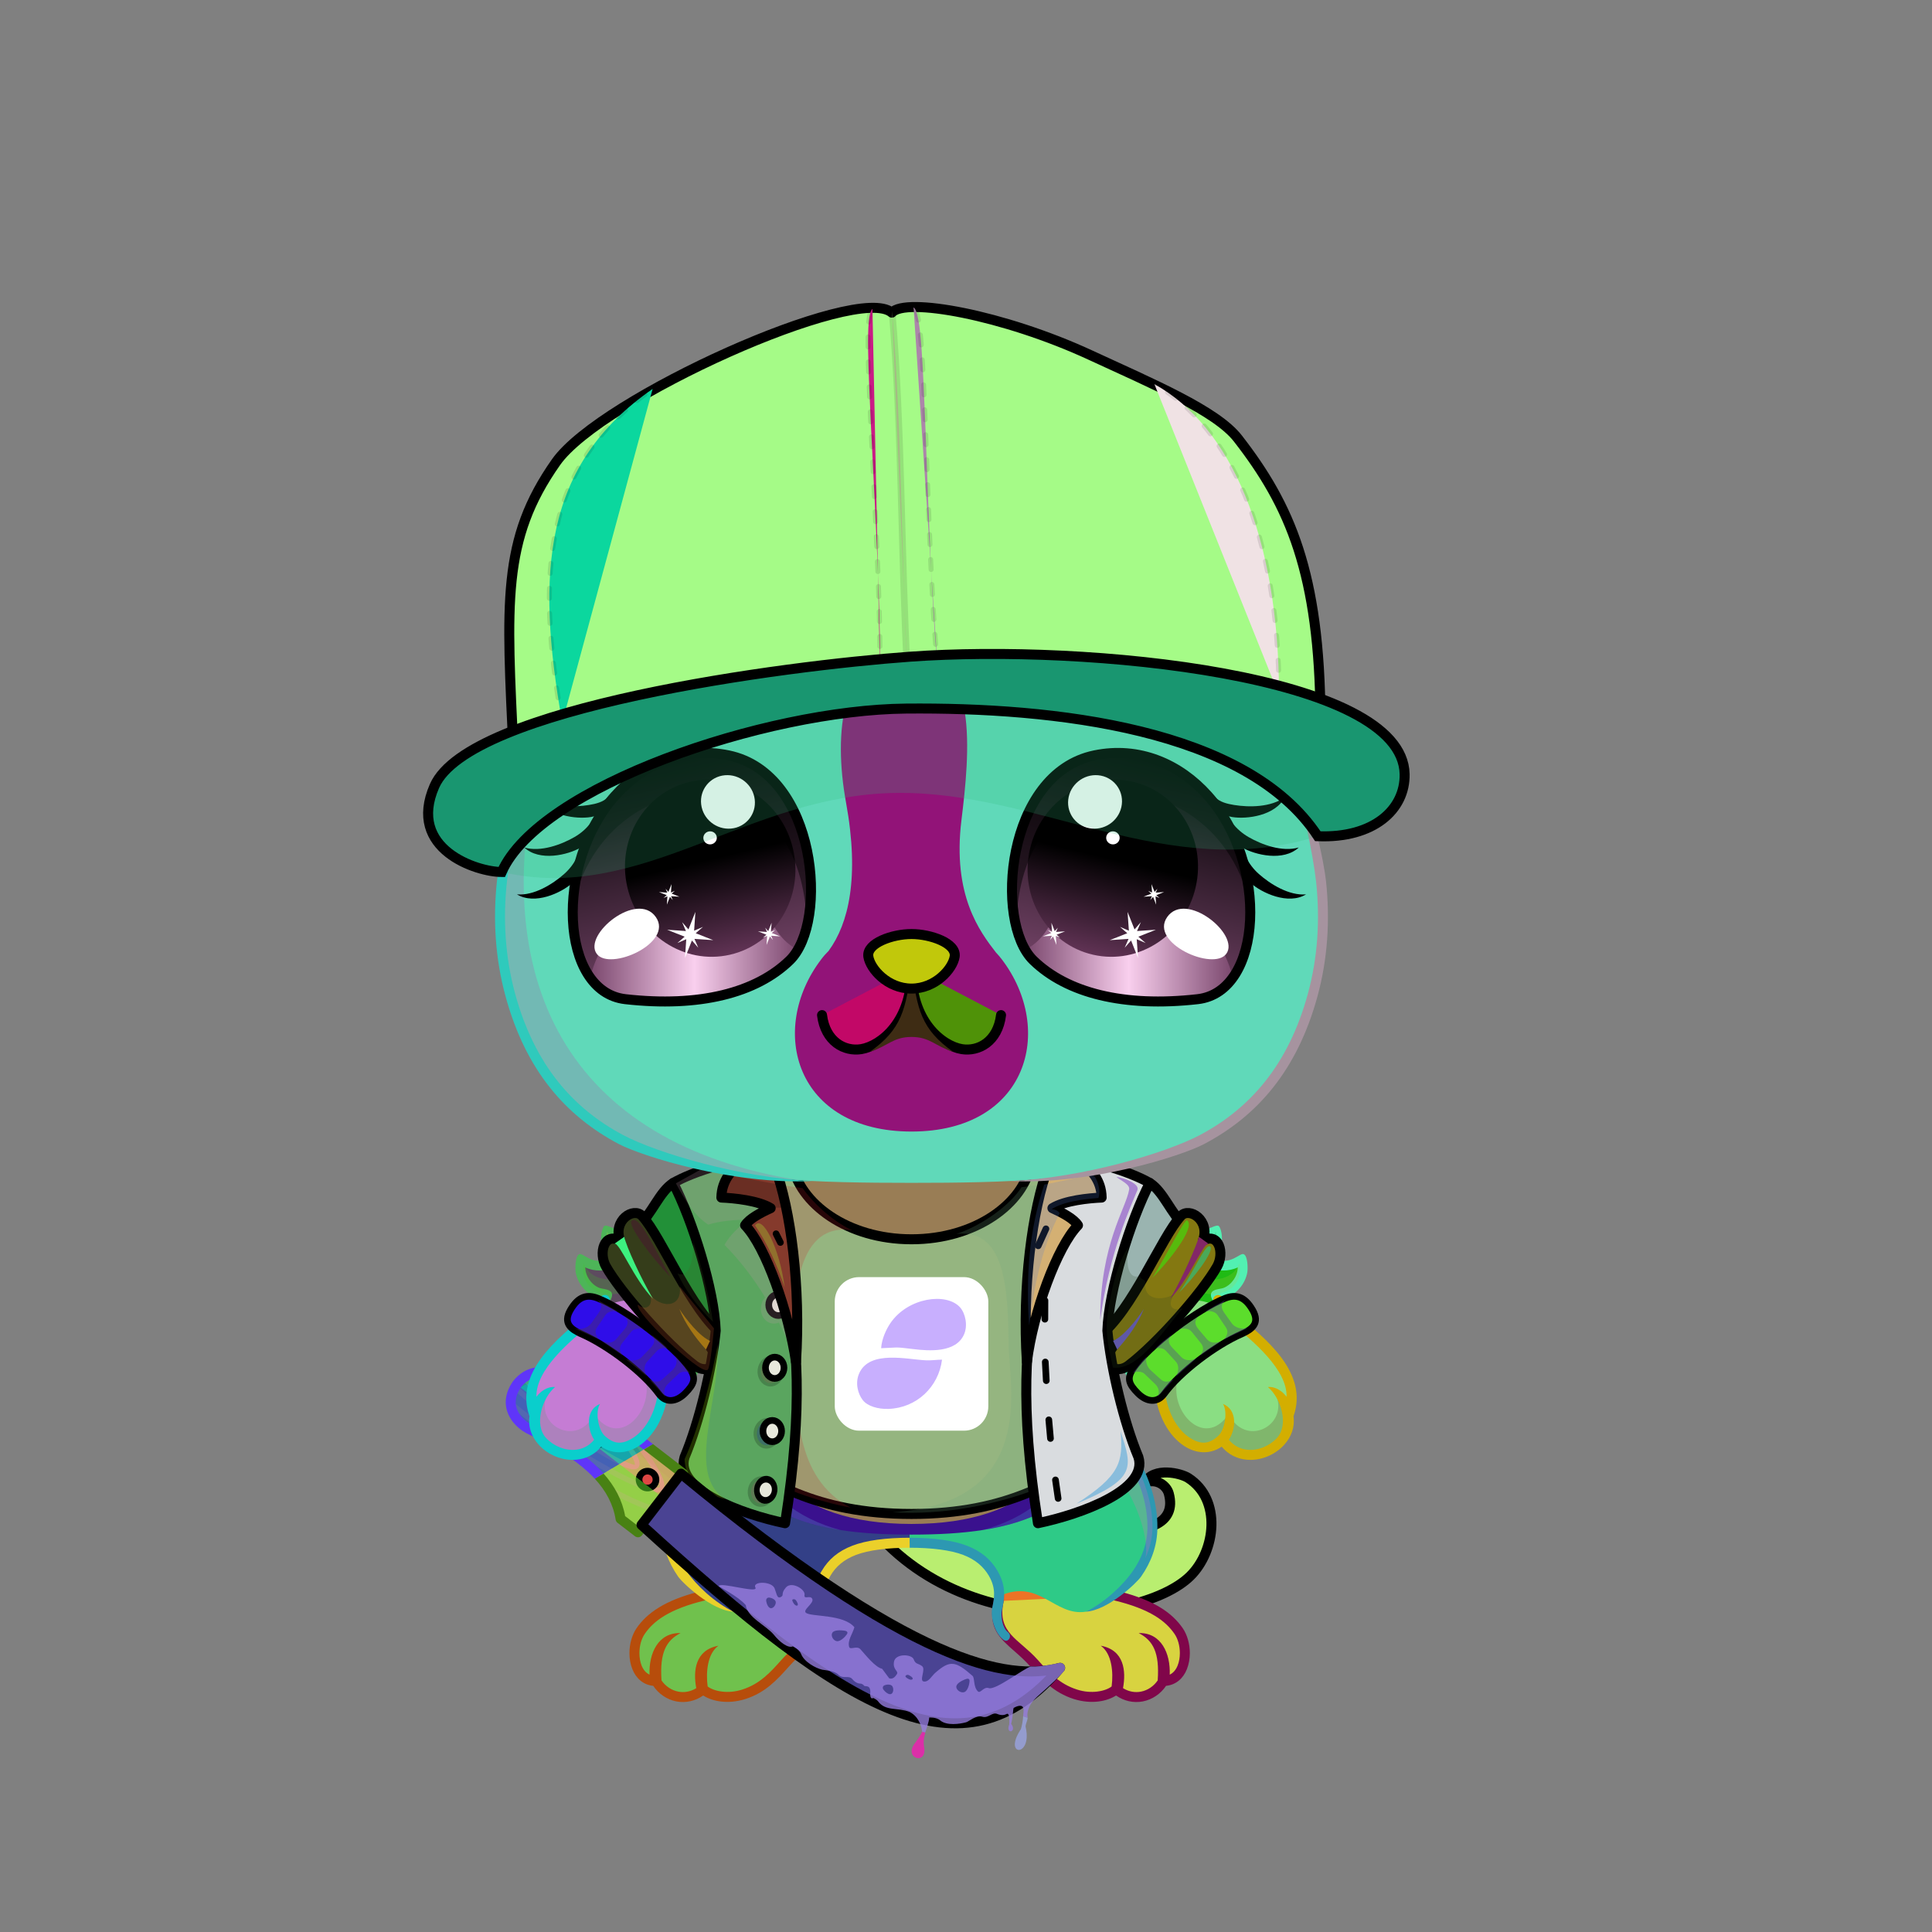 <svg xmlns="http://www.w3.org/2000/svg" xmlns:xlink="http://www.w3.org/1999/xlink" style="shape-rendering:geometricPrecision; text-rendering:geometricPrecision; image-rendering:optimizeQuality; fill-rule:evenodd; clip-rule:evenodd" version="1.1" viewBox="0 0 29000 29000" xml:space="preserve"><rect x="0" y="0" width="29000" height="29000" fill="#808080" stroke="none"/><defs><style type="text/css">.HairBack-Dog0fil22 {fill:none}
.Tail-Dog0fil232 {fill:url(#Tail-Dog0id975)}
.Tail-Dog0str0 {stroke:black;stroke-width:150;stroke-linecap:round;stroke-linejoin:round}
.RightFoot-Dog0fil26 {fill:#fffcf1}
.RightFoot-Dog0fil14 {fill:black;fill-opacity:0.2}
.RightFoot-Dog0fil22 {fill:none}
.RightFoot-Dog0fil32 {fill:black;fill-rule:nonzero}
.RightLeg-Dog5fil246 {fill:url(#RightLeg-Dog5id106)}
.RightLeg-Dog5fil32 {fill:black;fill-rule:nonzero}
.RightLeg-Dog5fil14 {fill:black;fill-opacity:0.2}
.LeftFoot-Dog0fil26 {fill:#fffcf1}
.LeftFoot-Dog0fil14 {fill:black;fill-opacity:0.2}
.LeftFoot-Dog0fil22 {fill:none}
.LeftFoot-Dog0fil32 {fill:black;fill-rule:nonzero}
.LeftLeg-Dog5fil252 {fill:url(#LeftLeg-Dog5id105)}
.LeftLeg-Dog5fil32 {fill:black;fill-rule:nonzero}
.LeftLeg-Dog5fil14 {fill:black;fill-opacity:0.2}
.RightHand-Dog3fil255 {fill:url(#RightHand-Dog3id169)}
.RightHand-Dog3fil32 {fill:black;fill-rule:nonzero}
.RightHand-Dog3fil14 {fill:black;fill-opacity:0.2}
.RightPaw-Dog0fil259 {fill:url(#RightPaw-Dog0id406)}
.RightPaw-Dog0fil14 {fill:black;fill-opacity:0.2}
.RightPaw-Dog0fil32 {fill:black;fill-rule:nonzero}
.LeftHand-Dog3fil263 {fill:url(#LeftHand-Dog3id359)}
.LeftHand-Dog3fil32 {fill:black;fill-rule:nonzero}
.LeftHand-Dog3fil14 {fill:black;fill-opacity:0.2}
.LeftPaw-Dog0fil265 {fill:url(#LeftPaw-Dog0id974)}
.LeftPaw-Dog0fil14 {fill:black;fill-opacity:0.2}
.LeftPaw-Dog0fil32 {fill:black;fill-rule:nonzero}
.Body-Dog0fil267 {fill:url(#Body-Dog0id28)}
.Body-Dog0fil268 {fill:url(#Body-Dog0id251)}
.Body-Dog0fil14 {fill:black;fill-opacity:0.2}
.Body-Dog0fil32 {fill:black;fill-rule:nonzero}
.Head-Dog0fil330 {fill:url(#Head-Dog0id327)}
.Head-Dog0fil14 {fill:black;fill-opacity:0.2}
.Head-Dog0fil331 {fill:url(#Head-Dog0id277)}
.Head-Dog0fil32 {fill:black;fill-rule:nonzero}
.Mouth-Dog0fil100 {fill:black}
.Mouth-Dog0fil22 {fill:none}
.Mouth-Dog0str0 {stroke:black;stroke-width:150;stroke-linecap:round;stroke-linejoin:round}
.Eyes-Dog2fil350 {fill:url(#Eyes-Dog2id903)}
.Eyes-Dog2fil351 {fill:url(#Eyes-Dog2id351)}
.Eyes-Dog2fil352 {fill:url(#Eyes-Dog2id735)}
.Eyes-Dog2fil157 {fill:black;fill-opacity:0.502}
.Eyes-Dog2fil152 {fill:white}
.Eyes-Dog2fil32 {fill:black;fill-rule:nonzero}
.Eyes-Dog2fil353 {fill:url(#Eyes-Dog2id1026)}
.Eyes-Dog2fil354 {fill:url(#Eyes-Dog2id57)}
.Eyes-Dog2fil355 {fill:url(#Eyes-Dog2id736)}
.Eyes-Dog2fil155 {fill:#a59562}
.Eyes-Dog2fil14 {fill:black;fill-opacity:0.2}
.Eyes-Dog2fil22 {fill:none}
.Eyes-Dog2str4 {stroke:black;stroke-width:150}
.Moustache-Dog0fil22 {fill:none}
.Nose-Dog0fil416 {fill:url(#Nose-Dog0id907)}
.Nose-Dog0str0 {stroke:black;stroke-width:150;stroke-linecap:round;stroke-linejoin:round}
.BraceletSilver-Mediumfil62new {fill:black;fill-opacity:0.4}
.BraceletSilver-Mediumfil61new {fill:url(#BraceletSilver-Mediumid671new);fill-rule:nonzero}
.BraceletSilver-Mediumstr4new {stroke:black;stroke-width:100}
.BraceletSilver-Mediumfil63new {fill:url(#BraceletSilver-Mediumid689new);fill-rule:nonzero}
.HatG-Mediumfil14new {fill:black;fill-opacity:0.2}
.HatG-Mediumfil635new {fill:url(#HatG-Mediumid47new)}
.HatG-Mediumfil636new {fill:url(#HatG-Mediumid218new)}
.HatG-Mediumfil637new {fill:url(#HatG-Mediumid49new)}
.HatG-Mediumfil638new {fill:url(#HatG-Mediumid170new)}
.HatG-Mediumfil640new {fill:url(#HatG-Mediumid3new)}
.HatG-Mediumfil641new {fill:url(#HatG-Mediumid56new)}
.HatG-Mediumfil33new {fill:none}
.HatG-Mediumstr0new {stroke:black;stroke-width:150;stroke-linecap:round;stroke-linejoin:round}
.HatG-Mediumfil639new {fill:none}
.HatG-Mediumstr19new {stroke:black;stroke-width:100;stroke-opacity:0.102}
.HatG-Mediumstr20new {stroke:black;stroke-width:75;stroke-linecap:round;stroke-linejoin:round;stroke-dasharray:150 225;stroke-opacity:0.102}
.HatG-Mediumstr6new {stroke:black;stroke-width:150}
.NecklaceStatus-Mediumfil22 {fill:black;fill-opacity:0.2}
.NecklaceStatus-Mediumfil10 {fill:white}
.NecklaceStatus-Mediumfil32 {fill:black}
.NecklaceStatus-Mediumfil33 {fill:url(#NecklaceStatus-Mediumid40)}
.NecklaceStatus-Mediumfil34 {fill:white;fill-opacity:0.502}
.NecklaceStatus-Mediumfil21 {fill:url(#NecklaceStatus-Mediumid9)}
.NecklaceStatus-Mediumstr4 {stroke:black;stroke-width:150;stroke-linecap:round;stroke-linejoin:round}
.NecklaceStatus-Mediumfil23 {fill:url(#NecklaceStatus-Mediumid8)}
.NecklaceStatus-Mediumfil24 {fill:url(#NecklaceStatus-Mediumid5)}
.NecklaceStatus-Mediumfil25 {fill:url(#NecklaceStatus-Mediumid1)}
.NecklaceStatus-Mediumfil26 {fill:#E8E8DC}
.NecklaceStatus-Mediumstr0 {stroke:black;stroke-width:100;stroke-linecap:round;stroke-linejoin:round}
.NecklaceStatus-Mediumstr5 {stroke:black;stroke-width:100;stroke-linecap:round;stroke-linejoin:round;stroke-opacity:0.2}
.NecklaceStatus-Mediumfil27 {fill:url(#NecklaceStatus-Mediumid19)}
.NecklaceStatus-Mediumfil28 {fill:url(#NecklaceStatus-Mediumid14)}
.NecklaceStatus-Mediumfil29 {fill:url(#NecklaceStatus-Mediumid6)}
.NecklaceStatus-Mediumfil30 {fill:url(#NecklaceStatus-Mediumid3)}
.NecklaceStatus-Mediumfil31 {fill:url(#NecklaceStatus-Mediumid2)}
.NecklaceStatus-Mediumfil4 {fill:none}
.WeaponJasonBack-Mediumfil6 {fill:url(#WeaponJasonBack-Mediumid63)}
.WeaponJasonBack-Mediumfil1 {fill:black;fill-opacity:0.502}
.WeaponJasonBack-Mediumfil4 {fill:white;fill-opacity:0.2}
.WeaponJasonBack-Mediumfil5 {fill:black}
.WeaponJasonBack-Mediumfil7 {fill:url(#WeaponJasonBack-Mediumid57)}
.WeaponJasonBack-Mediumstr0 {stroke:black;stroke-width:100;stroke-miterlimit:22.926}
.WeaponJasonBack-Mediumfil8 {fill:url(#WeaponJasonBack-Mediumid53)}
.WeaponJasonBack-Mediumstr1 {stroke:black;stroke-width:100;stroke-miterlimit:22.926}
.WeaponJason-Mediumfil90 {fill:url(#WeaponJason-Mediumid65)}
.WeaponJason-Mediumfil1 {fill:black;fill-opacity:0.502}
.WeaponJason-Mediumfil4 {fill:white;fill-opacity:0.2}
.WeaponJason-Mediumfil5 {fill:black}
.WeaponJason-Mediumfil87 {fill:maroon;fill-opacity:0.8}
.WeaponJason-Mediumfil92 {fill:url(#WeaponJason-Mediumid73)}
.WeaponJason-Mediumfil89 {fill:#CCCDCF}
.WeaponJason-Mediumfil91 {fill:url(#WeaponJason-Mediumid58)}
.WeaponJason-Mediumstr0 {stroke:black;stroke-width:100;stroke-miterlimit:22.926}
.WeaponJason-Mediumfil21 {fill:none}
.WeaponJason-Mediumstr2 {stroke:black;stroke-width:150;stroke-linecap:round;stroke-linejoin:round;stroke-miterlimit:22.926}
</style><linearGradient gradientUnits="userSpaceOnUse" id="Tail-Dog0id975" x1="13346.4" x2="17446.1" xlink:href="#Tail-Dog0id74" y1="22493.3" y2="22652.2">
  </linearGradient><linearGradient gradientUnits="userSpaceOnUse" id="RightLeg-Dog5id106" x1="15678.4" x2="15274.3" xlink:href="#RightLeg-Dog5id105" y1="24212.3" y2="20921.3">
  </linearGradient><linearGradient gradientUnits="userSpaceOnUse" id="LeftLeg-Dog5id105" x1="11629.3" x2="12033.4" y1="24212.3" y2="20921.3">
   <stop offset="0" style="stop-opacity:1; stop-color:#f6e6b1"/>
   <stop offset="0.09" style="stop-opacity:1; stop-color:#f6e6b1"/>
   <stop offset="0.42" style="stop-opacity:1; stop-color:#fff7de"/>
   <stop offset="1" style="stop-opacity:1; stop-color:#fff7de"/>
  </linearGradient><linearGradient gradientUnits="userSpaceOnUse" id="RightHand-Dog3id169" x1="16241.5" x2="18031.9" xlink:href="#RightHand-Dog3id168" y1="17938.5" y2="20524.1">
  </linearGradient><linearGradient gradientUnits="userSpaceOnUse" id="RightPaw-Dog0id406" x1="18770.8" x2="18008.4" y1="21729.1" y2="19634.5">
   <stop offset="0" style="stop-opacity:1; stop-color:#fff7de"/>
   <stop offset="0.702" style="stop-opacity:1; stop-color:#f6e6b1"/>
   <stop offset="1" style="stop-opacity:1; stop-color:#f6e6b1"/>
  </linearGradient><linearGradient gradientUnits="userSpaceOnUse" id="LeftHand-Dog3id359" x1="11122.3" x2="9331.95" xlink:href="#LeftHand-Dog3id168" y1="17938.5" y2="20524.1">
  </linearGradient><linearGradient gradientUnits="userSpaceOnUse" id="LeftPaw-Dog0id974" x1="8449.46" x2="9499.06" xlink:href="#LeftPaw-Dog0id406" y1="21712.6" y2="19651">
  </linearGradient><linearGradient gradientUnits="objectBoundingBox" id="Body-Dog0id28" x1="50%" x2="50%" y1="0%" y2="100%">
   <stop offset="0" style="stop-opacity:1; stop-color:#cfbf8a"/>
   <stop offset="0.102" style="stop-opacity:1; stop-color:#cfbf8a"/>
   <stop offset="0.522" style="stop-opacity:1; stop-color:#f6e6b1"/>
   <stop offset="1" style="stop-opacity:1; stop-color:#fff7de"/>
  </linearGradient><linearGradient gradientUnits="userSpaceOnUse" id="Body-Dog0id251" x1="13681.9" x2="13681.9" y1="17494.1" y2="22874.9">
   <stop offset="0" style="stop-opacity:1; stop-color:#cfbf8a"/>
   <stop offset="0.278" style="stop-opacity:1; stop-color:#f6e6b1"/>
   <stop offset="0.722" style="stop-opacity:1; stop-color:#fff7de"/>
   <stop offset="1" style="stop-opacity:1; stop-color:#fff7de"/>
  </linearGradient><linearGradient gradientUnits="objectBoundingBox" id="Head-Dog0id327" x1="50%" x2="50%" xlink:href="#Head-Dog0id35" y1="100%" y2="0%">
  </linearGradient><linearGradient gradientUnits="userSpaceOnUse" id="Head-Dog0id277" x1="13681.9" x2="13681.9" xlink:href="#Head-Dog0id132" y1="16985.2" y2="9774.7">
  </linearGradient><linearGradient gradientUnits="userSpaceOnUse" id="Eyes-Dog2id903" x1="10796.6" x2="9974.27" xlink:href="#Eyes-Dog2id27" y1="14901.3" y2="11433">
  </linearGradient><linearGradient gradientUnits="userSpaceOnUse" id="Eyes-Dog2id351" x1="8859.32" x2="11974.1" xlink:href="#Eyes-Dog2id57" y1="14209.5" y2="14209.5">
  </linearGradient><linearGradient gradientUnits="userSpaceOnUse" id="Eyes-Dog2id735" x1="10353.5" x2="10967" xlink:href="#Eyes-Dog2id384" y1="11733.6" y2="14330.7">
  </linearGradient><linearGradient gradientUnits="userSpaceOnUse" id="Eyes-Dog2id1026" x1="16567.3" x2="17389.6" xlink:href="#Eyes-Dog2id27" y1="14901.3" y2="11433">
  </linearGradient><linearGradient gradientUnits="userSpaceOnUse" id="Eyes-Dog2id736" x1="17010.4" x2="16396.8" xlink:href="#Eyes-Dog2id384" y1="11733.6" y2="14330.7">
  </linearGradient><linearGradient gradientUnits="userSpaceOnUse" id="Nose-Dog0id907" x1="13681.9" x2="13681.9" xlink:href="#Nose-Dog0id451" y1="14020.2" y2="14838.5">
  </linearGradient><linearGradient gradientUnits="userSpaceOnUse" id="BraceletSilver-Mediumid671new" x1="8777.29" x2="10151.7" xlink:href="#BraceletSilver-Mediumid670new" y1="19683.8" y2="20796.7">
  </linearGradient><linearGradient gradientUnits="userSpaceOnUse" id="BraceletSilver-Mediumid689new" x1="18586.5" x2="17212.2" xlink:href="#BraceletSilver-Mediumid670new" y1="19683.8" y2="20796.7">
  </linearGradient><linearGradient gradientUnits="userSpaceOnUse" id="HatG-Mediumid47new" x1="8773.38" x2="12925.9" y1="10563.5" y2="5372.75">
   <stop offset="0" style="stop-opacity:1; stop-color:#CCCCD0"/>
   <stop offset="1" style="stop-opacity:1; stop-color:#F2F2F6"/>
  </linearGradient><linearGradient gradientUnits="userSpaceOnUse" id="HatG-Mediumid218new" x1="7703.58" x2="9238.2" xlink:href="#HatG-Mediumid170new" y1="10639.8" y2="6826.5">
  </linearGradient><linearGradient gradientUnits="userSpaceOnUse" id="HatG-Mediumid49new" x1="14578.6" x2="18656.5" y1="10035.4" y2="5357.8">
   <stop offset="0" style="stop-opacity:1; stop-color:#DBDBE0"/>
   <stop offset="0.749" style="stop-opacity:1; stop-color:white"/>
   <stop offset="1" style="stop-opacity:1; stop-color:white"/>
  </linearGradient><linearGradient gradientUnits="userSpaceOnUse" id="HatG-Mediumid3new" x1="13755" x2="13755" y1="9815.97" y2="13088.5">
   <stop offset="0" style="stop-opacity:1; stop-color:#15153B"/>
   <stop offset="1" style="stop-opacity:1; stop-color:#080814"/>
  </linearGradient><linearGradient gradientUnits="userSpaceOnUse" id="HatG-Mediumid56new" x1="20387.5" x2="7122.61" y1="10226.4" y2="11933.8">
   <stop offset="0" style="stop-opacity:1; stop-color:#6666CC"/>
   <stop offset="1" style="stop-opacity:1; stop-color:#3D3B78"/>
  </linearGradient><linearGradient gradientUnits="userSpaceOnUse" id="NecklaceStatus-Mediumid40" x1="14344.2" x2="13020.5" xlink:href="#NecklaceStatus-Mediumid35" y1="19826.2" y2="20819">
  </linearGradient><linearGradient gradientUnits="userSpaceOnUse" id="NecklaceStatus-Mediumid9" x1="15883.6" x2="11481.1" y1="18173" y2="22016.5">
   <stop offset="0" style="stop-opacity:1; stop-color:#233FBA"/>
   <stop offset="0.29" style="stop-opacity:1; stop-color:#4360DF"/>
   <stop offset="1" style="stop-opacity:1; stop-color:#243891"/>
  </linearGradient><linearGradient gradientUnits="userSpaceOnUse" id="NecklaceStatus-Mediumid8" x1="9580.08" x2="11138.5" y1="18905.8" y2="18905.8">
   <stop offset="0" style="stop-opacity:1; stop-color:#E8E8DC"/>
   <stop offset="1" style="stop-opacity:1; stop-color:#D1D1C6"/>
  </linearGradient><linearGradient gradientUnits="userSpaceOnUse" id="NecklaceStatus-Mediumid5" x1="9157.97" x2="10788.3" y1="18717.3" y2="20041.9">
   <stop offset="0" style="stop-opacity:1; stop-color:#E8E8DC"/>
   <stop offset="1" style="stop-opacity:1; stop-color:#B8B8AD"/>
  </linearGradient><linearGradient gradientUnits="userSpaceOnUse" id="NecklaceStatus-Mediumid1" x1="12162.4" x2="9902.86" y1="19978.2" y2="20265.2">
   <stop offset="0" style="stop-opacity:1; stop-color:#E8E8DC"/>
   <stop offset="0.349" style="stop-opacity:1; stop-color:#E8E8DC"/>
   <stop offset="1" style="stop-opacity:1; stop-color:#BFBFB4"/>
  </linearGradient><linearGradient gradientUnits="userSpaceOnUse" id="NecklaceStatus-Mediumid19" x1="11526.7" x2="11268.1" y1="20355.8" y2="17467.3">
   <stop offset="0" style="stop-opacity:1; stop-color:#E8E8DC"/>
   <stop offset="1" style="stop-opacity:1; stop-color:#CBCBC0"/>
  </linearGradient><linearGradient gradientUnits="userSpaceOnUse" id="NecklaceStatus-Mediumid14" x1="17650.4" x2="16360.3" xlink:href="#NecklaceStatus-Mediumid6" y1="18191.6" y2="19619.9">
  </linearGradient><linearGradient gradientUnits="userSpaceOnUse" id="NecklaceStatus-Mediumid3" x1="17396.8" x2="15267.2" y1="18391.3" y2="21852">
   <stop offset="0" style="stop-opacity:1; stop-color:#E8E8DC"/>
   <stop offset="1" style="stop-opacity:1; stop-color:#CCCCC4"/>
  </linearGradient><linearGradient gradientUnits="userSpaceOnUse" id="NecklaceStatus-Mediumid2" x1="16386.9" x2="15544.8" y1="17708.6" y2="20114.5">
   <stop offset="0" style="stop-opacity:1; stop-color:#E8E8DC"/>
   <stop offset="1" style="stop-opacity:1; stop-color:#C6C6BB"/>
  </linearGradient><linearGradient gradientUnits="userSpaceOnUse" id="WeaponJasonBack-Mediumid63" x1="9147.36" x2="8469.37" xlink:href="#WeaponJasonBack-Mediumid53" y1="21267.17" y2="22147.69">
  </linearGradient><linearGradient gradientUnits="userSpaceOnUse" id="WeaponJasonBack-Mediumid57" x1="8834.99" x2="8990.09" xlink:href="#WeaponJasonBack-Mediumid53" y1="21688.8" y2="21487.36">
  </linearGradient><linearGradient gradientUnits="userSpaceOnUse" id="WeaponJason-Mediumid65" x1="9147.36" x2="8469.37" xlink:href="#WeaponJason-Mediumid53" y1="21267.17" y2="22147.69">
  </linearGradient><linearGradient gradientUnits="userSpaceOnUse" id="WeaponJason-Mediumid73" x1="10262.57" x2="15244.36" xlink:href="#WeaponJason-Mediumid61" y1="22066.81" y2="25902.7">
  </linearGradient><linearGradient gradientUnits="userSpaceOnUse" id="WeaponJason-Mediumid58" x1="9641.88" x2="9796.99" xlink:href="#WeaponJason-Mediumid53" y1="22310.09" y2="22108.65">
  </linearGradient><linearGradient gradientUnits="userSpaceOnUse" id="Tail-Dog0id74" x1="15961" x2="18418.2" y1="23174.1" y2="17871.9">
   <stop offset="0" style="stop-opacity:1; stop-color:#cfbf8a"/>
   <stop offset="1" style="stop-opacity:1; stop-color:#f6e6b1"/>
  </linearGradient><linearGradient gradientUnits="userSpaceOnUse" id="RightLeg-Dog5id105" x1="11629.3" x2="12033.4" y1="24212.3" y2="20921.3">
   <stop offset="0" style="stop-opacity:1; stop-color:#f6e6b1"/>
   <stop offset="0.09" style="stop-opacity:1; stop-color:#f6e6b1"/>
   <stop offset="0.42" style="stop-opacity:1; stop-color:#fff7de"/>
   <stop offset="1" style="stop-opacity:1; stop-color:#fff7de"/>
  </linearGradient><linearGradient gradientUnits="objectBoundingBox" id="RightHand-Dog3id168" x1="19.823%" x2="80.177%" y1="10.33%" y2="89.67%">
   <stop offset="0" style="stop-opacity:1; stop-color:#cfbf8a"/>
   <stop offset="0.02" style="stop-opacity:1; stop-color:#cfbf8a"/>
   <stop offset="0.722" style="stop-opacity:1; stop-color:#f6e6b1"/>
   <stop offset="1" style="stop-opacity:1; stop-color:#f6e6b1"/>
  </linearGradient><linearGradient gradientUnits="objectBoundingBox" id="LeftHand-Dog3id168" x1="19.823%" x2="80.177%" y1="10.33%" y2="89.67%">
   <stop offset="0" style="stop-opacity:1; stop-color:#cfbf8a"/>
   <stop offset="0.02" style="stop-opacity:1; stop-color:#cfbf8a"/>
   <stop offset="0.722" style="stop-opacity:1; stop-color:#f6e6b1"/>
   <stop offset="1" style="stop-opacity:1; stop-color:#f6e6b1"/>
  </linearGradient><linearGradient gradientUnits="userSpaceOnUse" id="LeftPaw-Dog0id406" x1="18770.8" x2="18008.4" y1="21729.1" y2="19634.5">
   <stop offset="0" style="stop-opacity:1; stop-color:#fff7de"/>
   <stop offset="0.702" style="stop-opacity:1; stop-color:#f6e6b1"/>
   <stop offset="1" style="stop-opacity:1; stop-color:#f6e6b1"/>
  </linearGradient><linearGradient gradientUnits="userSpaceOnUse" id="Head-Dog0id35" x1="13681.9" x2="13681.9" y1="17936.7" y2="7484.8">
   <stop offset="0" style="stop-opacity:1; stop-color:#cfbf8a"/>
   <stop offset="0.4" style="stop-opacity:1; stop-color:#f6e6b1"/>
   <stop offset="1" style="stop-opacity:1; stop-color:#fff7de"/>
  </linearGradient><linearGradient gradientUnits="userSpaceOnUse" id="Head-Dog0id132" x1="13664.7" x2="13664.7" y1="17953.2" y2="22866.3">
   <stop offset="0" style="stop-opacity:1; stop-color:#f2edda"/>
   <stop offset="0.341" style="stop-opacity:1; stop-color:#fffcf1"/>
   <stop offset="1" style="stop-opacity:1; stop-color:#fffcf1"/>
  </linearGradient><linearGradient gradientUnits="userSpaceOnUse" id="Eyes-Dog2id27" x1="16937.6" x2="16937.6" y1="14961.3" y2="11448.6">
   <stop offset="0" style="stop-opacity:1; stop-color:#7a476d"/>
   <stop offset="1" style="stop-opacity:1; stop-color:black"/>
  </linearGradient><linearGradient gradientUnits="objectBoundingBox" id="Eyes-Dog2id57" x1="100%" x2="0%" y1="50%" y2="50%">
   <stop offset="0" style="stop-opacity:1; stop-color:#7a476d"/>
   <stop offset="0.502" style="stop-opacity:1; stop-color:#f9cfee"/>
   <stop offset="1" style="stop-opacity:1; stop-color:#7a476d"/>
  </linearGradient><linearGradient gradientUnits="userSpaceOnUse" id="Eyes-Dog2id384" x1="16417.8" x2="16417.8" y1="11784.3" y2="14068.5">
   <stop offset="0" style="stop-opacity:1; stop-color:black"/>
   <stop offset="0.45" style="stop-opacity:1; stop-color:black"/>
   <stop offset="1" style="stop-opacity:1; stop-color:#613355"/>
  </linearGradient><linearGradient gradientUnits="userSpaceOnUse" id="Nose-Dog0id451" x1="13653.8" x2="13653.8" y1="14108.6" y2="14926.9">
   <stop offset="0" style="stop-opacity:1; stop-color:#FFCCCC"/>
   <stop offset="1" style="stop-opacity:1; stop-color:#453F2C"/>
  </linearGradient><linearGradient gradientUnits="userSpaceOnUse" id="BraceletSilver-Mediumid670new" x1="8123.49" x2="10221.1" y1="19753" y2="20731.2">
   <stop offset="0" style="stop-opacity:1; stop-color:#ADA8A8"/>
   <stop offset="0.11" style="stop-opacity:1; stop-color:#EDE8E8"/>
   <stop offset="0.251" style="stop-opacity:1; stop-color:#FFFFFC"/>
   <stop offset="0.471" style="stop-opacity:1; stop-color:#DBD4D4"/>
   <stop offset="0.78" style="stop-opacity:1; stop-color:#403838"/>
   <stop offset="1" style="stop-opacity:1; stop-color:#BDB3B3"/>
  </linearGradient><linearGradient gradientUnits="userSpaceOnUse" id="HatG-Mediumid170new" x1="18179.1" x2="19599.3" y1="10226.2" y2="6697.29">
   <stop offset="0" style="stop-opacity:1; stop-color:#15153B"/>
   <stop offset="1" style="stop-opacity:1; stop-color:#4A47A1"/>
  </linearGradient><linearGradient gradientUnits="userSpaceOnUse" id="NecklaceStatus-Mediumid35" x1="14380.1" x2="12927.6" y1="19797.5" y2="20886.9">
   <stop offset="0" style="stop-opacity:1; stop-color:#4360DF"/>
   <stop offset="1" style="stop-opacity:1; stop-color:#2E45AA"/>
  </linearGradient><linearGradient gradientUnits="userSpaceOnUse" id="NecklaceStatus-Mediumid6" x1="18091.2" x2="16691.8" y1="18604.9" y2="20154.3">
   <stop offset="0" style="stop-opacity:1; stop-color:#F5F5ED"/>
   <stop offset="0.42" style="stop-opacity:1; stop-color:#E8E8DC"/>
   <stop offset="1" style="stop-opacity:1; stop-color:#B8B8AD"/>
  </linearGradient><linearGradient gradientUnits="userSpaceOnUse" id="WeaponJasonBack-Mediumid53" x1="8028.1" x2="8183.2" y1="21067.51" y2="20866.07">
   <stop offset="0" style="stop-opacity:1; stop-color:#806244"/>
   <stop offset="0.318" style="stop-opacity:1; stop-color:#574028"/>
   <stop offset="0.561" style="stop-opacity:1; stop-color:#4B351E"/>
   <stop offset="1" style="stop-opacity:1; stop-color:#2E1D0B"/>
  </linearGradient><linearGradient gradientUnits="userSpaceOnUse" id="WeaponJason-Mediumid53" x1="8028.1" x2="8183.2" y1="21067.51" y2="20866.07">
   <stop offset="0" style="stop-opacity:1; stop-color:#806244"/>
   <stop offset="0.318" style="stop-opacity:1; stop-color:#574028"/>
   <stop offset="0.561" style="stop-opacity:1; stop-color:#4B351E"/>
   <stop offset="1" style="stop-opacity:1; stop-color:#2E1D0B"/>
  </linearGradient><linearGradient gradientUnits="userSpaceOnUse" id="WeaponJason-Mediumid61" x1="11454.02" x2="16416" y1="21944.93" y2="24841.11">
   <stop offset="0" style="stop-opacity:1; stop-color:#252628"/>
   <stop offset="0.212" style="stop-opacity:1; stop-color:#515357"/>
   <stop offset="0.278" style="stop-opacity:1; stop-color:#6E727A"/>
   <stop offset="0.361" style="stop-opacity:1; stop-color:#505359"/>
   <stop offset="0.478" style="stop-opacity:1; stop-color:#48494D"/>
   <stop offset="0.58" style="stop-opacity:1; stop-color:#515357"/>
   <stop offset="0.651" style="stop-opacity:1; stop-color:#787C82"/>
   <stop offset="0.769" style="stop-opacity:1; stop-color:#515357"/>
   <stop offset="1" style="stop-opacity:1; stop-color:#585C69"/>
  </linearGradient></defs><g id="HairBack-Dog0">
 <animateTransform additive="sum" attributeName="transform" dur="10" repeatCount="indefinite" type="translate" values="0;0 200;0;0 200;0;0 200;0;0 200;0"/>
  <rect class="HairBack-Dog0fil22" height="890" width="890" x="13237" y="6590"/>
 </g><g id="Tail-Dog0">
  <path class="Tail-Dog0fil232 Tail-Dog0str0" d="M14281 21032c694,1107 2088,1954 2645,1939 264,-7 743,-89 618,-552 -32,-119 -180,-234 -362,-164 141,-241 541,-142 653,-71 507,324 413,1095 32,1472 -780,771 -4043,1068 -5242,-1463 -197,-294 1379,-1599 1656,-1161z" style="fill:#b9ee70"/>
 </g><g id="RightFoot-Dog0">
  <path class="RightFoot-Dog0fil26" d="M17461 25232c-144,249 -469,331 -709,123 -82,82 -321,169 -611,76 -475,-152 -678,-627 -1088,-897 -209,-138 -43,-480 -31,-702 205,68 639,20 960,-216 332,-245 1043,-199 820,325 153,50 376,135 488,193 178,92 308,217 397,350 166,246 124,748 -226,748z" style="fill:#ec7326"/>
  <path class="RightFoot-Dog0fil14" d="M17461 25232c-144,249 -469,331 -709,123 -82,82 -321,169 -611,76 -475,-152 -678,-627 -1088,-897 -182,-120 -106,-408 -68,-624 13,30 66,32 88,19 2,85 -1,160 50,261 317,621 1468,1311 1612,663 247,396 693,243 634,-148 151,250 332,57 232,-294 150,96 185,309 179,486 -21,178 -124,335 -319,335z" style="fill:#b5066e"/>
  <path class="RightFoot-Dog0fil22" d="M16741 23949c560,135 807,327 949,532 170,244 121,751 -229,751 -144,249 -469,331 -709,123 -82,82 -321,169 -611,76 -475,-152 -614,-562 -1018,-844 -201,-140 -166,-401 -134,-554" style="fill:#d8d340"/>
  <path class="RightFoot-Dog0fil32" d="M17378 25213c0,3 0,7 0,10 -59,86 -148,149 -252,169 -84,16 -174,3 -257,-45l-12 -8c47,-255 19,-572 -334,-636 167,118 191,399 163,611 -41,33 -116,65 -215,77 -89,11 -194,6 -307,-31 -265,-85 -423,-261 -589,-447 -277,-311 -611,-400 -512,-864 8,-41 -28,-86 -58,-89 -24,-2 -80,17 -89,58 -91,430 90,572 327,781 71,62 146,130 221,214 180,201 350,392 654,490 137,43 264,50 371,37 108,-13 199,-49 262,-89l3 0c116,81 258,115 400,88 143,-28 268,-114 349,-234 151,-15 258,-113 313,-251 29,-74 44,-157 44,-240 0,-135 -38,-275 -108,-376 -77,-110 -181,-216 -341,-313 -143,-86 -331,-165 -584,-231 -71,-19 -105,8 -131,48 -23,34 -14,70 26,80 271,65 468,144 612,231 139,84 229,176 295,271 53,76 81,183 81,290 0,66 -11,130 -33,185 -25,64 -65,112 -119,138 13,-317 -128,-634 -466,-624 219,111 313,298 286,700z" style="fill:#80064a"/>
 </g><g id="LeftFoot-Dog0">
  <path class="LeftFoot-Dog0fil26" d="M9847 25232c143,249 468,331 709,123 82,82 321,169 611,76 475,-152 678,-627 1088,-897 208,-138 43,-480 31,-702 -240,73 -640,20 -960,-216 -332,-245 -1043,-199 -821,325 -152,50 -375,135 -487,193 -178,92 -308,217 -398,350 -165,246 -124,748 227,748z" style="fill:#2d93ad"/>
  <path class="LeftFoot-Dog0fil14" d="M9847 25232c143,249 468,331 709,123 82,82 321,169 611,76 475,-152 678,-627 1088,-897 181,-120 105,-408 68,-624 -13,30 -66,32 -88,19 -2,85 1,160 -50,261 -318,621 -1468,1311 -1612,663 -248,396 -693,243 -634,-148 -151,250 -333,57 -232,-294 -150,96 -186,309 -179,486 20,178 124,335 319,335z" style="fill:#a63b1e"/>
  <path class="LeftFoot-Dog0fil22" d="M10566 23949c-559,135 -807,327 -949,532 -169,244 -121,751 230,751 143,249 468,331 709,123 82,82 321,169 611,76 475,-152 614,-562 1017,-844 201,-140 167,-401 134,-554" style="fill:#70c14d"/>
  <path class="LeftFoot-Dog0fil32" d="M9929 25213c1,3 1,7 0,10 59,86 149,149 253,169 84,16 174,3 257,-45l12 -8c-48,-255 -19,-572 333,-636 -166,118 -190,399 -162,611 41,33 116,65 215,77 89,11 193,6 307,-31 265,-85 423,-261 588,-447 278,-311 612,-400 513,-864 -9,-41 27,-86 58,-89 23,-2 80,17 88,58 119,558 -222,630 -547,995 -180,201 -351,392 -655,490 -137,43 -263,50 -370,37 -109,-13 -200,-49 -262,-89l-3 0c-116,81 -259,115 -401,88 -143,-28 -267,-114 -348,-234 -151,-15 -258,-113 -313,-251 -30,-74 -44,-157 -44,-240 0,-135 38,-275 108,-376 76,-110 181,-216 341,-313 142,-86 330,-165 584,-231 71,-19 105,8 131,48 22,34 14,70 -26,80 -271,65 -468,144 -612,231 -139,84 -230,176 -295,271 -53,76 -81,183 -81,290 0,66 11,130 32,185 26,64 65,112 120,138 -13,-317 128,-634 466,-624 -219,111 -313,298 -287,700z" style="fill:#b74d0b"/>
 </g><g id="RightLeg-Dog5">
  <path class="RightLeg-Dog5fil246" d="M13654 20939c701,0 2353,-56 2710,226 302,239 937,901 935,1761 -2,445 -277,1009 -1000,1266 -472,76 -697,-507 -1295,-235 60,-709 -911,-790 -1350,-797l0 -2221z" style="fill:#2eca87"/>
  <path class="RightLeg-Dog5fil32" d="M15057 24610c33,25 62,27 88,-6 25,-32 18,-79 -15,-104 -85,-66 -111,-236 -89,-338 34,-163 71,-342 -66,-579 0,-1 -1,-3 -2,-4 -100,-171 -247,-296 -460,-378 -208,-80 -506,-119 -859,-119l0 150c335,0 616,36 805,108 180,69 302,173 385,314 0,2 1,3 2,4 108,188 77,337 48,473 -32,154 43,385 163,479zm1227 -3463c175,139 478,451 693,860 144,272 248,587 247,919 -1,245 -87,464 -218,653 -154,223 -427,476 -707,613 326,-17 760,-427 830,-528 147,-211 244,-458 244,-738 2,-360 -110,-698 -263,-989 -227,-430 -547,-760 -734,-907l-92 117z" style="fill:#2d98b2"/>
  <path class="RightLeg-Dog5fil14" d="M17192 23390c67,-148 106,-305 107,-464 2,-775 -541,-1451 -869,-1752 -191,187 -276,614 -134,870 387,-413 1003,879 896,1346z" style="fill:#fe62c1"/>
 </g><g id="LeftLeg-Dog5">
  <path class="LeftLeg-Dog5fil252" d="M13654 20939c-701,0 -2353,-56 -2710,226 -303,239 -938,901 -935,1761 1,445 276,1009 1000,1266 472,76 697,-507 1294,-235 -59,-709 911,-790 1351,-797l0 -2221z" style="fill:#334087"/>
  <path class="LeftLeg-Dog5fil32" d="M12251 24610c-33,25 -63,27 -88,-6 -25,-32 -19,-79 14,-104 85,-66 111,-236 90,-338 -34,-163 -72,-342 65,-579 1,-1 2,-3 3,-4 100,-171 246,-296 460,-378 208,-80 506,-119 859,-119l0 150c-335,0 -616,36 -806,108 -179,69 -302,173 -384,314 -1,2 -2,3 -2,4 -109,188 -77,337 -49,473 33,154 -42,385 -162,479zm-1227 -3463c-176,139 -478,451 -694,860 -143,272 -247,587 -246,919 0,245 86,464 217,653 155,223 428,476 708,613 -326,-17 -761,-427 -831,-528 -146,-211 -243,-458 -244,-738 -1,-360 110,-698 264,-989 226,-430 547,-760 733,-907l93 117z" style="fill:#ebd02a"/>
  <path class="LeftLeg-Dog5fil14" d="M10116 23390c-67,-148 -107,-305 -107,-464 -2,-775 540,-1451 869,-1752 190,187 275,614 134,870 -388,-413 -1003,879 -896,1346z" style="fill:#cbbe33"/>
 </g><g id="RightHand-Dog3">
 <animateTransform additive="sum" attributeName="transform" dur="10" repeatCount="indefinite" type="translate" values="0;0 200;0;0 200;0;0 200;0;0 200;0"/>
  <path class="RightHand-Dog3fil255" d="M15619 17715c247,-7 498,-52 659,-90 707,128 970,528 1348,796 130,92 425,224 606,21 133,145 14,423 -156,435 147,181 487,132 553,9 110,293 -168,564 -360,532 81,123 154,243 219,356 289,504 -636,1265 -911,1014 -142,-130 -282,-228 -420,-305 42,90 -40,256 -204,278 129,-199 -332,-494 -505,-532 -358,-79 -514,-1818 -829,-2514z" style="fill:#1fbb14"/>
  <path class="RightHand-Dog3fil32" d="M16291 17552c-40,-7 -79,20 -86,60 -7,41 25,64 66,71 473,22 768,342 1024,564 192,167 406,367 675,376 83,3 166,-14 241,-63 0,109 -50,205 -110,263 -35,34 -94,44 -92,65 6,53 80,106 122,129 131,70 314,72 448,7 -1,130 -94,264 -215,309 -66,25 -273,10 -150,206 28,5 53,-19 95,-33 40,-12 83,-23 108,-33 157,-59 279,-214 306,-378 9,-58 6,-242 -53,-268 -55,-33 -194,176 -447,68 159,-167 129,-400 79,-483 -35,-58 -164,68 -327,62 -222,-8 -423,-201 -583,-340 -270,-235 -558,-485 -1101,-582zm972 2914c-39,-29 -99,-68 -137,-51 -40,15 11,131 -81,222 -29,-135 -201,-283 -310,-354 -22,-14 -44,-27 -66,-40l-12 149c234,152 283,300 290,366 11,93 54,70 109,41 75,-39 202,-166 185,-292 -3,-19 -8,-38 22,-41z" style="fill:#52f0b2"/>
  <path class="RightHand-Dog3fil14" d="M17401 20669c-114,-114 -122,-122 -244,-186 43,144 -99,268 -204,278 116,-171 -258,-433 -374,-488 -156,-175 -225,-650 -133,-901 308,435 716,808 1104,1031 -30,84 -75,162 -148,228 0,12 -1,25 -1,38z" style="fill:#dbc0c5"/>
  <path class="RightHand-Dog3fil14" d="M18185 19427c-553,-42 -914,-391 -1132,-715 239,293 1327,799 1551,253 61,375 -267,474 -419,462z" style="fill:#afcc3e"/>
  <path class="RightHand-Dog3fil14" d="M18016 18897c-558,74 -969,-550 -1102,-714 145,162 1013,956 1337,305 53,248 -126,395 -235,409z" style="fill:#0a9345"/>
 </g><g id="LeftHand-Dog3">
 <animateTransform additive="sum" attributeName="transform" dur="10" repeatCount="indefinite" type="translate" values="0;0 200;0;0 200;0;0 200;0;0 200;0"/>
  <path class="LeftHand-Dog3fil263" d="M11744 17715c-246,-7 -497,-52 -658,-90 -707,128 -970,528 -1348,796 -131,92 -425,224 -606,21 -133,145 -15,423 156,435 -147,181 -487,132 -553,9 -110,293 168,564 360,532 -81,123 -154,243 -219,356 -289,504 636,1265 911,1014 142,-130 282,-228 419,-305 -41,90 41,256 205,278 -129,-199 332,-494 505,-532 358,-79 514,-1818 828,-2514z" style="fill:#5d4b5f"/>
  <path class="LeftHand-Dog3fil32" d="M11072 17552c41,-7 80,20 87,60 7,41 -25,64 -66,71 -473,22 -768,342 -1024,564 -192,167 -406,367 -675,376 -83,3 -166,-14 -241,-63 0,109 50,205 109,263 36,34 95,44 92,65 -5,53 -79,106 -122,129 -130,70 -314,72 -447,7 1,130 94,264 215,309 66,25 272,10 150,206 -28,5 -53,-19 -95,-33 -40,-12 -83,-23 -108,-33 -157,-59 -279,-214 -306,-378 -9,-58 -6,-242 53,-268 54,-33 194,176 447,68 -159,-167 -129,-400 -79,-483 34,-58 164,68 326,62 222,-8 424,-201 583,-340 271,-235 559,-485 1101,-582zm-971 2914c38,-29 99,-68 137,-51 40,15 -11,131 81,222 29,-135 201,-283 310,-354 22,-14 44,-27 66,-40l12 149c-234,152 -283,300 -291,366 -11,93 -53,70 -108,41 -75,-39 -202,-166 -185,-292 3,-19 8,-38 -22,-41z" style="fill:#4db558"/>
  <path class="LeftHand-Dog3fil14" d="M9963 20669c114,-114 122,-122 243,-186 -42,144 99,268 205,278 -116,-171 258,-433 373,-488 157,-175 226,-650 134,-901 -308,435 -717,808 -1104,1031 30,84 75,162 148,228 0,12 1,25 1,38z" style="fill:#e4ca95"/>
  <path class="LeftHand-Dog3fil14" d="M9179 19427c553,-42 914,-391 1132,-715 -239,293 -1327,799 -1552,253 -60,375 268,474 420,462z" style="fill:#3dca22"/>
  <path class="LeftHand-Dog3fil14" d="M9348 18897c558,74 968,-550 1102,-714 -145,162 -1013,956 -1337,305 -53,248 126,395 235,409z" style="fill:#dee52e"/>
 </g><g id="Body-Dog0">
 <animateTransform additive="sum" attributeName="transform" dur="10" repeatCount="indefinite" type="translate" values="0;0 200;0;0 200;0;0 200;0;0 200;0"/>
  <path class="Body-Dog0fil267" d="M13682 23035c-1548,0 -2752,-291 -2993,-1956 -146,-1010 387,-2357 984,-3487 334,54 1089,70 2009,70 920,0 1675,-16 2008,-70 598,1130 1131,2477 985,3487 -242,1665 -1445,1956 -2993,1956z" style="fill:#3a118e"/>
  <path class="Body-Dog0fil268" d="M13682 17605c-1173,0 -1911,-440 -2137,431 -273,1050 -1533,4839 2137,4839 3670,0 2410,-3789 2137,-4839 -226,-871 -964,-431 -2137,-431z" style="fill:#997d55"/>
  <path class="Body-Dog0fil14" d="M12620 22967c-1015,-156 -1748,-629 -1931,-1888 -72,-498 21,-1078 206,-1674 -224,2001 425,3224 1725,3562z" style="fill:#72d6ed"/>
  <path class="Body-Dog0fil14" d="M14743 22967c1016,-156 1749,-629 1932,-1888 72,-498 -21,-1078 -206,-1674 224,2001 -425,3224 -1726,3562z" style="fill:#4fbae7"/>
  <path class="Body-Dog0fil32" d="M11012 22044c-250,-321 -348,-641 -397,-954 -59,-377 -28,-1005 180,-1327 -79,420 -89,912 -32,1305 50,341 104,572 249,976z" style="fill:#06ba52"/>
  <path class="Body-Dog0fil32" d="M16352 22044c250,-321 347,-641 397,-954 59,-377 24,-998 -184,-1320 78,421 93,905 36,1298 -50,341 -104,572 -249,976z" style="fill:#bb7a3c"/>
 </g><g id="WeaponJasonBack-Medium">
   <animateTransform additive="sum" attributeName="transform" dur="10" repeatCount="indefinite" type="translate" values="0;0 200;0;0 200;0;0 200;0;0 200;0"/>
  <g id="_1957813770128">
   <path class="WeaponJasonBack-Mediumfil6" d="M9732.68 21717.87l-738.22 440.1c-240.85,-266.7 -595.73,-487.58 -1010.48,-687.62 -206.22,-88.23 -454.34,-352.61 -227.84,-687.16 206.16,-267.75 499.92,-196.43 616.41,-112.61 450.56,346.93 907.91,699.08 1360.13,1047.29z" style="fill:#16a5ab"/>
   <path class="WeaponJasonBack-Mediumfil1" d="M9681.56 21748.35l-69.35 41.34c-100.88,-136.15 -222.71,-286.23 -358,-440.24l296.86 228.58c46.61,58.64 90.27,115.63 130.49,170.32zm-129.58 77.25l-65.88 39.27c-30.81,-55.51 -76.44,-122.75 -133.69,-197.9 -131.05,-173.34 -322.19,-383.15 -533.88,-588.24l33.92 -38.63 185.84 143.1c146.59,151.55 275.73,299.57 372.54,427.94 60.46,79.3 108.6,151.93 141.15,214.46zm-179.09 106.76l-83.63 49.86c-87.26,-42.25 -191.85,-100.53 -307.37,-170.9 -382.39,-233.87 -886.94,-601.6 -1271.54,-948.56 11.2,-23.58 24.77,-47.59 40.79,-71.96 382.37,346.19 891.76,717.25 1277.21,952.56 133.83,82.15 252.61,147.66 344.54,189zm-189.23 112.82l-81.48 48.57c-438.22,-239.85 -978.72,-595.32 -1428.06,-970.39 -7.33,-34.91 -9.82,-71.72 -6.38,-110.15 459.39,390.89 1029.97,766.87 1486.57,1016.01 9.84,5.37 19.62,10.7 29.35,15.96zm-1291.53 -1386.96c-22.5,13.84 -44.66,30.24 -66.27,49.53 322.66,308.76 788.13,685.01 1092.42,897.99 86.78,60.96 159.77,109.33 213.43,137.93 71.23,39.18 122.4,43.33 144.27,5.37l0 0c4.77,-9.04 7.69,-19.51 7.82,-30.18l0 0c-1.26,-48.93 -114.3,-173.15 -286.46,-337.01 -212.64,-201.93 -563.52,-542.11 -864.91,-798.63l-52 63.7c301.39,256.54 652.29,595.75 863.1,796.24 99.42,94.18 177.62,172.97 223.53,226.92 -51.8,-29.12 -121.09,-73.67 -200.51,-129.91 -298.89,-209.79 -754.44,-577.45 -1074.42,-881.95z" style="fill:#54c099"/>
   <path class="WeaponJasonBack-Mediumfil7 WeaponJasonBack-Mediumstr0" d="M9013.26 21665.63c42.83,-55.62 32.46,-135.44 -23.17,-178.27 -55.62,-42.83 -135.44,-32.46 -178.27,23.17 -42.83,55.62 -32.45,135.44 23.17,178.27 55.62,42.83 135.44,32.46 178.27,-23.17z" style="fill:#52dae2"/>
   <path class="WeaponJasonBack-Mediumfil8 WeaponJasonBack-Mediumstr1" d="M8206.37 21044.34c42.83,-55.62 32.46,-135.44 -23.17,-178.27 -55.62,-42.83 -135.44,-32.46 -178.27,23.16 -42.83,55.63 -32.46,135.45 23.17,178.28 55.62,42.83 135.44,32.45 178.27,-23.17z" style="fill:#d47419"/>
   <path class="WeaponJasonBack-Mediumfil4" d="M9732.69 21717.87l-165.22 98.49 -1280.37 -985.86c-110.87,-79.79 -397.48,-130.72 -601.16,93.76 89.31,-280.13 433.92,-435.5 686.61,-253.67 450.55,346.92 907.91,699.07 1360.14,1047.28z" style="fill:#736d12"/>
   <path class="WeaponJasonBack-Mediumfil1" d="M9297.96 21977.03l-303.5 180.95c-240.85,-266.71 -595.72,-487.59 -1010.48,-687.63 -206.21,-88.24 -454.34,-352.61 -227.84,-687.15l1541.82 1193.83z" style="fill:#721fc0"/>
   <path class="WeaponJasonBack-Mediumfil5" d="M9801.76 21676.69l-138.16 82.36 -1336.57 -1029.14c-56.39,-39.69 -161.77,-75.25 -274.48,-54.66 -80.17,14.64 -164.12,59.04 -236.68,152.95 -18.63,27.91 -33.56,55.48 -45.14,82.53 -41.79,97.69 -35.73,185.38 -3.57,258.93 33.69,77.07 95.53,140.73 162.18,185.86 27.42,18.56 55.99,34.02 83.94,45.98l3.9 1.8c359.38,173.39 675.3,362.85 914.25,584.62 45.74,42.45 88.67,86.08 128.54,130.99l-131.13 78.18c-31.2,-33.93 -64.37,-67.1 -99.37,-99.59 -226.49,-210.21 -529.79,-391.72 -876.45,-559.02 -35.14,-15.16 -71.65,-35.07 -107.46,-59.32 -87.57,-59.29 -169.5,-144.52 -215.5,-249.74 -47.53,-108.72 -57.12,-236.81 2.97,-377.29 14.88,-34.78 34.37,-70.63 58.99,-107.4 1.49,-2.48 3.13,-4.89 4.94,-7.23 98.37,-127.76 215.46,-188.66 328.63,-209.33 157.17,-28.72 306.79,22.74 387.86,79.83l4.8 3.41 1383.51 1065.28z" style="fill:#5f35f9"/>
  </g>
 </g><g id="RightPaw-Dog0">
 <animateTransform additive="sum" attributeName="transform" dur="10" repeatCount="indefinite" type="translate" values="0;0 200;0;0 200;0;0 200;0;0 200;0"/>
  <path class="RightPaw-Dog0fil259" d="M17402 20631c-38,818 551,1339 943,981 309,484 1078,126 986,-356 248,-652 -532,-1279 -980,-1632 -241,-78 -377,-149 -564,-64 -316,143 -32,749 -385,1071z" style="fill:#8ade83"/>
  <path class="RightPaw-Dog0fil14" d="M17402 20631c-17,192 32,393 33,395 44,201 137,399 285,544 194,184 433,219 637,33 492,772 1351,-293 810,-632 144,452 -486,750 -723,253 -324,480 -778,69 -787,-350 -5,-223 56,-314 -107,-471 -30,84 -75,162 -148,228z" style="fill:#5c1811"/>
  <path class="RightPaw-Dog0fil32" d="M18446 21611c107,-163 129,-451 -88,-537 74,121 26,386 -69,476 -138,130 -263,138 -430,31 -93,-59 -178,-155 -245,-278 -93,-172 -149,-397 -138,-656 1,-21 -7,-43 -24,-59 -52,-50 -128,-78 -180,-116 -33,-25 -76,-27 -100,6 -24,33 -10,74 23,99 44,31 87,68 130,100 -5,272 57,511 157,696 79,147 183,261 296,334 178,114 384,128 560,8 101,121 232,181 368,195 211,22 433,-69 573,-226 103,-115 160,-263 137,-425 229,-648 -410,-1166 -864,-1533 -104,-84 -134,-147 -206,-255 -23,-34 -69,-44 -104,-21 -34,23 -43,70 -20,104 80,121 120,196 236,290 356,288 865,714 854,1122 -52,-71 -158,-158 -280,-146 191,160 321,562 136,764 -110,120 -284,194 -446,177 -102,-10 -201,-57 -276,-150z" style="fill:#d3ae00"/>
 </g><g id="LeftPaw-Dog0">
 <animateTransform additive="sum" attributeName="transform" dur="10" repeatCount="indefinite" type="translate" values="0;0 200;0;0 200;0;0 200;0;0 200;0"/>
  <path class="LeftPaw-Dog0fil265" d="M9962 20631c38,818 -552,1339 -944,981 -308,484 -1077,126 -986,-356 -247,-652 533,-1279 981,-1632 241,-78 377,-149 564,-64 316,143 31,749 385,1071z" style="fill:#c57cd4"/>
  <path class="LeftPaw-Dog0fil14" d="M9962 20631c16,192 -32,393 -33,395 -44,201 -137,399 -285,544 -194,184 -433,219 -637,33 -493,772 -1351,-293 -810,-632 -144,452 485,750 723,253 324,480 778,69 787,-350 4,-223 -56,-314 107,-471 30,84 75,162 148,228z" style="fill:#4e9a60"/>
  <path class="LeftPaw-Dog0fil32" d="M8918 21611c-107,-163 -129,-451 88,-537 -74,121 -26,386 69,476 138,130 263,138 430,31 92,-59 178,-155 245,-278 93,-172 149,-397 138,-656 -1,-21 7,-43 24,-59 52,-50 128,-78 180,-116 33,-25 75,-27 100,6 24,33 10,74 -24,99 -43,31 -86,68 -129,100 5,272 -57,511 -157,696 -80,147 -183,261 -296,334 -178,114 -384,128 -560,8 -101,121 -232,181 -369,195 -210,22 -432,-69 -572,-226 -103,-115 -161,-263 -137,-425 -229,-648 410,-1166 863,-1533 105,-84 134,-147 207,-255 23,-34 69,-44 103,-21 35,23 44,70 21,104 -81,121 -120,196 -236,290 -356,288 -865,714 -854,1122 52,-71 157,-158 280,-146 -191,160 -321,562 -136,764 110,120 284,194 446,177 102,-10 201,-57 276,-150z" style="fill:#0acecc"/>
 </g><g id="BraceletSilver-Medium">
 <animateTransform additive="sum" attributeName="transform" dur="10" repeatCount="indefinite" type="translate" values="0;0 200;0;0 200;0;0 200;0;0 200;0"/>
  <path class="BraceletSilver-Mediumfil61new BraceletSilver-Mediumstr4new" d="M8722 20021c-151,-67 -275,-159 -160,-358 121,-209 254,-236 409,-177 393,150 1162,722 1389,1066 90,139 62,223 -75,361 -140,140 -296,145 -394,12 -244,-332 -771,-729 -1169,-904z" style="fill:#2f0de9"/>
  <path class="BraceletSilver-Mediumfil62new" d="M8972 19514c33,39 92,84 12,195l-109 154c-47,65 -146,102 -244,79l358 162c-39,-52 -74,-109 -24,-183l124 -184c36,-53 121,-66 183,-52l-300 -171zm403 244c31,41 86,91 -2,196l-122 144c-51,62 -117,68 -213,37l309 212c-36,-54 -66,-114 -10,-184l138 -173c40,-50 126,-57 186,-38l-286 -194zm405 279c28,43 80,96 -15,195l-131 136c-55,58 -148,69 -242,31l313 255c-32,-57 -50,-150 10,-216l150 -164c43,-47 129,-48 188,-25l-273 -212zm351 315c26,45 53,132 -47,223l-138 125c-59,53 -108,49 -200,4l243 265c-29,-58 -29,-131 34,-193l159 -152c45,-44 120,-42 178,-14l-229 -258z" style="fill:#4e3654"/>
  <path class="BraceletSilver-Mediumfil63new BraceletSilver-Mediumstr4new" d="M18642 20021c151,-67 275,-159 160,-358 -121,-209 -254,-236 -409,-177 -393,150 -1163,722 -1389,1066 -90,139 -62,223 75,361 140,140 296,145 394,12 243,-332 770,-729 1169,-904z" style="fill:#5cdd2c"/>
  <path class="BraceletSilver-Mediumfil62new" d="M18392 19514c-34,39 -92,84 -13,195l110 154c47,65 143,95 241,72l-355 169c39,-52 74,-109 24,-183l-125 -184c-35,-53 -120,-66 -182,-52l300 -171zm-404 244c-30,41 -85,91 3,196l122 144c51,62 117,68 213,37l-309 212c36,-54 66,-114 10,-184l-139 -173c-39,-50 -125,-57 -186,-38l286 -194zm-404 279c-28,43 -80,96 15,195l131 136c55,58 132,62 225,25l-302 269c32,-57 56,-158 -4,-224l-150 -164c-43,-47 -129,-48 -188,-25l273 -212zm-361 292c-25,45 -43,155 57,246l138 125c59,53 108,49 200,4l-243 265c29,-58 29,-131 -35,-193l-158 -152c-45,-44 -120,-42 -178,-14l219 -281z" style="fill:#55468c"/>
 </g><g id="NecklaceStatus-Medium">
   <animateTransform additive="sum" attributeName="transform" dur="10" repeatCount="indefinite" type="translate" values="0;0 200;0;0 200;0;0 200;0;0 200;0"/>
  <path class="NecklaceStatus-Mediumfil21 NecklaceStatus-Mediumstr4" d="M13682 18602c-963,0 -1688,-539 -1791,-1137 -307,15 -1074,10 -1454,207 709,1557 850,2943 442,4148 615,392 1349,905 2803,905 1454,0 2189,-513 2804,-905 -408,-1205 -268,-2591 442,-4148 -380,-197 -1147,-192 -1454,-207 -103,598 -828,1137 -1792,1137z" style="fill:#95b580"/>
  <path class="NecklaceStatus-Mediumfil22" d="M12792 18467c-899,-139 -889,1180 -862,1882 30,789 -13,1835 839,2281 -455,-84 -1166,-307 -1364,-541 5,-1453 10,-2906 15,-4359 220,47 413,75 629,105 121,181 419,483 743,632z" style="fill:#cc1e2c"/>
  <rect class="NecklaceStatus-Mediumfil10" height="2305" rx="365" ry="365" width="2305" x="12530" y="19170"/>
  <path class="NecklaceStatus-Mediumfil22" d="M14356 18522c740,-83 774,834 784,1679 8,596 438,2361 -1744,2498 733,48 1587,-101 2327,-412 26,-1514 65,-3020 91,-4534 -161,21 -320,47 -481,68 -169,267 -592,574 -977,701z" style="fill:#6ea97e"/>
  <path class="NecklaceStatus-Mediumfil23 NecklaceStatus-Mediumstr4" d="M9580 18403c206,-181 320,-517 525,-646 266,251 532,502 798,753 78,515 157,1030 235,1545 -245,-33 -491,-66 -737,-99 -274,-518 -547,-1035 -821,-1553z" style="fill:#229038"/>
  <path class="NecklaceStatus-Mediumfil24 NecklaceStatus-Mediumstr4" d="M9639 18252c-128,-138 -443,62 -331,371 -241,-133 -327,188 -211,390 217,381 890,1151 1331,1485 185,140 451,-6 214,-305 305,160 280,-94 224,-137 -495,-376 -933,-1484 -1227,-1804z" style="fill:#353d1a"/>
  <path class="NecklaceStatus-Mediumfil25 NecklaceStatus-Mediumstr4" d="M11610 17380c-265,1615 740,1872 174,5484 -646,-135 -1658,-502 -1508,-992 222,-529 411,-1329 467,-1899 -21,-607 -349,-1660 -638,-2216 282,-165 973,-399 1505,-377z" style="fill:#5aa55f"/>
  <ellipse class="NecklaceStatus-Mediumfil26 NecklaceStatus-Mediumstr0" cx="11683" cy="19587" rx="144" ry="160"/>
  <path class="NecklaceStatus-Mediumfil22 NecklaceStatus-Mediumstr5" d="M11532 21335c82,10 140,98 129,196 -12,99 -88,172 -170,162 -83,-9 -140,-97 -129,-196 11,-99 87,-171 170,-162z" style="fill:#1524ff"/>
  <path class="NecklaceStatus-Mediumfil22 NecklaceStatus-Mediumstr5" d="M11592 20403c82,9 140,97 128,196 -11,99 -87,171 -169,162 -83,-10 -140,-98 -129,-196 11,-99 87,-172 170,-162z" style="fill:#d38072"/>
  <path class="NecklaceStatus-Mediumfil22" d="M10145 17762c146,271 285,489 486,620 175,-56 417,-76 592,-72 -136,112 -272,234 -348,376 248,251 448,522 610,788 -33,37 -56,86 -62,141 -7,61 7,120 37,165 31,46 77,79 132,86 2,0 4,1 6,1 33,3 65,-3 93,-16 80,161 146,316 201,460l-72 -644 0 -3c0,-2 1,-4 1,-6 4,-42 -2,-83 -16,-119l-190 -1699c-357,-100 -715,-199 -1072,-299 -133,74 -265,148 -398,221z" style="fill:#c69aab"/>
  <path class="NecklaceStatus-Mediumfil22 NecklaceStatus-Mediumstr5" d="M11445 22210c83,9 140,97 129,196 -11,98 -87,171 -170,161 -82,-9 -140,-97 -129,-196 12,-99 88,-171 170,-161z" style="fill:#e25f93"/>
  <path class="NecklaceStatus-Mediumfil27 NecklaceStatus-Mediumstr4" d="M11629 17509c-118,-101 -455,-177 -517,-93 -121,164 -278,286 -284,560 195,8 554,44 740,159 -149,67 -321,158 -384,257 313,325 653,1299 764,2051 74,-1124 -78,-2290 -319,-2934z" style="fill:#853a2c"/>
  <circle class="NecklaceStatus-Mediumfil26 NecklaceStatus-Mediumstr0" r="160" transform="matrix(0.829 0.095 -0.114 0.993 11494.2 22362.5)"/>
  <ellipse class="NecklaceStatus-Mediumfil26 NecklaceStatus-Mediumstr0" cx="11592" cy="21481" rx="140" ry="160"/>
  <ellipse class="NecklaceStatus-Mediumfil26 NecklaceStatus-Mediumstr0" cx="11629" cy="20531" rx="139" ry="160"/>
  <path class="NecklaceStatus-Mediumfil28 NecklaceStatus-Mediumstr4" d="M17785 18403c-206,-181 -320,-517 -526,-646 -265,251 -531,502 -797,753 -79,515 -157,1030 -236,1545 246,-33 492,-66 738,-99 274,-518 547,-1035 821,-1553z" style="fill:#9ab4b0"/>
  <path class="NecklaceStatus-Mediumfil29 NecklaceStatus-Mediumstr4" d="M17726 18252c127,-138 443,62 330,371 241,-133 328,188 212,390 -217,381 -890,1151 -1331,1485 -186,140 -452,-6 -214,-305 -305,160 -281,-94 -224,-137 494,-376 933,-1484 1227,-1804z" style="fill:#847811"/>
  <path class="NecklaceStatus-Mediumfil30 NecklaceStatus-Mediumstr4" d="M15755 17380c265,1615 -740,1872 -175,5484 647,-135 1659,-502 1508,-992 -221,-529 -411,-1329 -466,-1899 21,-607 348,-1660 637,-2216 -282,-165 -972,-399 -1504,-377z" style="fill:#d9dcdf"/>
  <path class="NecklaceStatus-Mediumfil31 NecklaceStatus-Mediumstr4" d="M15736 17509c118,-101 455,-177 517,-93 120,164 278,286 283,560 -194,8 -554,44 -739,159 148,67 321,158 384,257 -314,325 -671,1299 -767,2051 -74,-1124 81,-2290 322,-2934z" style="fill:#d4b073"/>
  <line class="NecklaceStatus-Mediumfil4 NecklaceStatus-Mediumstr0" x1="11649" x2="11714" y1="18519" y2="18650"/>
  <line class="NecklaceStatus-Mediumfil4 NecklaceStatus-Mediumstr0" x1="15883" x2="15843" y1="22492" y2="22214"/>
  <line class="NecklaceStatus-Mediumfil4 NecklaceStatus-Mediumstr0" x1="15768" x2="15743" y1="21592" y2="21312"/>
  <line class="NecklaceStatus-Mediumfil4 NecklaceStatus-Mediumstr0" x1="15705" x2="15690" y1="20724" y2="20444"/>
  <line class="NecklaceStatus-Mediumfil4 NecklaceStatus-Mediumstr0" x1="15684" x2="15685" y1="19802" y2="19521"/>
  <line class="NecklaceStatus-Mediumfil4 NecklaceStatus-Mediumstr0" x1="15584" x2="15700" y1="18700" y2="18445"/>
  <path class="NecklaceStatus-Mediumfil32" d="M9224 18668c85,-7 282,521 579,830 -186,-315 -401,-786 -433,-933 -49,34 -97,68 -146,103z" style="fill:#3df17f"/>
  <path class="NecklaceStatus-Mediumfil32" d="M10197 19647c92,237 247,438 400,610 19,-41 42,-90 61,-131 -150,-60 -365,-326 -461,-479z" style="fill:#967b0d"/>
  <path class="NecklaceStatus-Mediumfil32" d="M18140 18669c-84,-7 -280,520 -577,829 186,-315 394,-791 433,-933 49,34 95,70 144,104z" style="fill:#832767"/>
  <path class="NecklaceStatus-Mediumfil32" d="M17169 19647c-92,237 -247,438 -400,610 -19,-41 -42,-90 -61,-131 149,-60 365,-326 461,-479z" style="fill:#6d5eca"/>
  <path class="NecklaceStatus-Mediumfil33" d="M14140 20409c-77,0 -150,13 -237,10 -274,-10 -851,-161 -1007,197 -63,143 -19,307 56,402 70,88 226,136 387,130 418,-15 750,-329 801,-739zm-914 -172c254,-8 187,-24 473,12 253,32 649,58 771,-218 61,-138 20,-317 -59,-407 -204,-228 -782,-150 -1046,237 -63,93 -130,237 -139,376z" style="fill:#c8affe"/>
  <polygon class="NecklaceStatus-Mediumfil22" points="11564,18128 11787,18128 11703,17783 10923,17637 10845,17956 "/>
  <path class="NecklaceStatus-Mediumfil22" d="M10169 19114c198,102 253,-315 236,-476 130,378 235,811 297,1203 -246,-239 -417,-481 -533,-727z" style="fill:#486125"/>
  <path class="NecklaceStatus-Mediumfil22" d="M9576 19583c135,116 251,-12 167,-171 153,224 500,240 461,-103 112,142 400,487 513,630 0,0 -57,655 -103,625 -116,62 -1109,-888 -1038,-981z" style="fill:#e26432"/>
  <path class="NecklaceStatus-Mediumfil22" d="M10775 20178c30,865 -484,1960 116,2329 -244,-67 -609,-234 -615,-604 241,-522 426,-1336 499,-1725z" style="fill:#aef601"/>
  <path class="NecklaceStatus-Mediumfil22" d="M16403 17631c58,42 128,218 85,351 -204,17 -519,49 -704,169 51,3 94,18 123,60 -264,501 -383,1081 -459,1685 -51,-722 -3,-1431 227,-2115 197,-37 531,-113 728,-150z" style="fill:#547bd2"/>
  <path class="NecklaceStatus-Mediumfil22" d="M16938 18721c-50,326 26,483 175,432 -7,39 63,52 80,83 -44,335 340,265 436,183 -130,205 -10,269 127,218 -232,245 -650,947 -1050,891 -58,-262 -107,-460 -91,-712 45,-392 159,-879 323,-1095z" style="fill:#2b4122"/>
  <path class="NecklaceStatus-Mediumfil34" d="M16757 17666c99,8 355,100 316,198 -94,232 -423,931 -558,1948 -1,-1141 388,-1673 434,-1957 13,-78 -119,-130 -192,-189z" style="fill:#782cc2"/>
  <path class="NecklaceStatus-Mediumfil34" d="M17820 18317c-35,-34 -323,552 -521,862 213,-211 656,-747 521,-862z" style="fill:#2afd08"/>
  <path class="NecklaceStatus-Mediumfil34" d="M18164 18710c-70,-55 -245,387 -465,689 210,-199 541,-630 465,-689z" style="fill:#11daa1"/>
  <path class="NecklaceStatus-Mediumfil34" d="M11334 18394c111,-166 367,338 444,929 -115,-342 -263,-664 -444,-929z" style="fill:#9ea62e"/>
  <path class="NecklaceStatus-Mediumfil34" d="M16158 22571c910,-376 837,-543 662,-1089 41,460 -5,667 -662,1089z" style="fill:#3c9dd9"/>
  <path class="NecklaceStatus-Mediumfil34" d="M9480 18327c110,-111 340,414 583,840 -302,-311 -644,-779 -583,-840z" style="fill:#4a1430"/>
 </g><g id="Head-Dog0">
 <animateTransform additive="sum" attributeName="transform" dur="10" repeatCount="indefinite" type="translate" values="0;0 200;0;0 200;0;0 200;0;0 200;0"/>
  <path class="Head-Dog0fil330" d="M13682 7385c-3568,0 -6948,4165 -6021,7554 736,2692 3247,2816 6021,2816 2774,0 5285,-124 6021,-2816 927,-3389 -2453,-7554 -6021,-7554z" style="fill:#60d9b9"/>
  <path class="Head-Dog0fil14" d="M8141 11211c-590,1190 -813,2509 -480,3728 585,2138 2290,2657 4356,2779 -3483,-543 -4783,-2989 -3876,-6507z" style="fill:#bb39a1"/>
  <path class="Head-Dog0fil331" d="M14951 14299c-246,-317 -656,-862 -520,-1983 119,-974 291,-2562 -842,-2541 -959,18 -1083,1214 -890,2270 207,1132 36,1821 -259,2225l1 0c-41,40 -80,84 -115,131 -805,1059 -387,2584 1356,2584 1742,0 2161,-1525 1356,-2584 -27,-36 -56,-70 -87,-102l0 0z" style="fill:#921378"/>
  <path class="Head-Dog0fil32" d="M13682 7459c552,0 1099,101 1626,285 302,105 959,411 1688,816 -411,-435 -1448,-891 -1639,-957 -543,-189 -1107,-294 -1675,-294 -568,0 -1132,105 -1675,294 -191,66 -1229,522 -1639,957 728,-405 1386,-711 1688,-816 527,-184 1074,-285 1626,-285z" style="fill:#8620f2"/>
  <path class="Head-Dog0fil32" d="M8070 11356c-237,514 -424,1536 -461,1878 -61,568 -26,1137 124,1685 291,1064 865,1718 1623,2120 512,270 1759,641 2840,689 -1197,57 -2559,-372 -2910,-557 -794,-420 -1394,-1103 -1697,-2213 -155,-566 -192,-1154 -129,-1740 23,-210 212,-1304 610,-1862z" style="fill:#2fcabc"/>
  <path class="Head-Dog0fil32" d="M19293 11356c238,514 425,1536 462,1878 61,568 26,1137 -124,1685 -291,1064 -865,1718 -1623,2120 -513,270 -1760,641 -2841,689 1198,57 2560,-372 2910,-557 795,-420 1394,-1103 1698,-2213 155,-566 192,-1154 128,-1740 -22,-210 -211,-1304 -610,-1862z" style="fill:#a6939f"/>
 </g><g id="Mouth-Dog0">
 <animateTransform additive="sum" attributeName="transform" dur="10" repeatCount="indefinite" type="translate" values="0;0 200;0;0 200;0;0 200;0;0 200;0"/>
  <path class="Mouth-Dog0fil22 Mouth-Dog0str0" d="M12339 15237c50,401 340,551 588,511 295,-48 775,-420 755,-1216" style="fill:#c20867"/>
  <path class="Mouth-Dog0fil22 Mouth-Dog0str0" d="M15026 15237c-50,401 -340,551 -588,511 -295,-48 -775,-420 -755,-1216" style="fill:#4f9208"/>
  <path class="Mouth-Dog0fil100" d="M13682 14485c-79,674 -150,965 -624,1303 274,-87 346,-223 624,-223 277,0 350,136 624,223 -475,-338 -545,-629 -624,-1303z" style="fill:#3e2c14"/>
 </g><g id="Eyes-Dog2">
 <animateTransform additive="sum" attributeName="transform" dur="10" repeatCount="indefinite" type="translate" values="0;0 200;0;0 200;0;0 200;0;0 200;0"/>
  <g>
        <animateTransform additive="sum" attributeName="transform" dur="10" repeatCount="indefinite" type="translate" values="0;0;0;0;0;0;0;0;0;0;0;0;0;0;0;0;0;0;0;0;0;0;0;0;0;0;0;0;0;0;0;0;0;0;0;0;0;0;0;0;0;0;0;0;0;0;0;0;0;0;0;0;0;0;0;0;0;0;0;0;0;0;0;0;0;0;0;0;0;0;0;0;0;0;0;0;0;0;0;0;0;0;0;0;0;0;0;0;0;0;0 14300;0"/>
        <g>
            <g>
                <animateTransform additive="sum" attributeName="transform" dur="10" repeatCount="indefinite" type="scale" values="1;1;1;1;1;1;1;1;1;1;1;1;1;1;1;1;1;1;1;1;1;1;1;1;1;1;1;1;1;1;1;1;1;1;1;1;1;1;1;1;1;1;1;1;1;1;1;1;1;1;1;1;1;1;1;1;1;1;1;1;1;1;1;1;1;1;1;1;1;1;1;1;1;1;1;1;1;1;1;1;1;1;1;1;1;1;1;1;1;1;1 0.01;1"/> 
               <path class="Eyes-Dog2fil350" d="M9387 14998c1109,125 1962,-92 2468,-584 589,-574 406,-2803 -922,-3076 -664,-137 -1272,126 -1702,608 -908,1019 -827,2940 156,3052z"/>
            </g>
            <g>
                <animateTransform additive="sum" attributeName="transform" dur="10" repeatCount="indefinite" type="scale" values="1;1;1;1;1;1;1;1;1;1;1;1;1;1;1;1;1;1;1;1;1;1;1;1;1;1;1;1;1;1;1;1;1;1;1;1;1;1;1;1;1;1;1;1;1;1;1;1;1;1;1;1;1;1;1;1;1;1;1;1;1;1;1;1;1;1;1;1;1;1;1;1;1;1;1;1;1;1;1;1;1;1;1;1;1;1;1;1;1;1;1 0.01;1"/> 
                <path class="Eyes-Dog2fil351" d="M9387 14998c1109,125 1962,-92 2468,-584 44,-43 84,-96 119,-156 -329,-174 -433,-494 -548,-807 -481,-21 -961,-43 -1442,-65 -756,413 -1011,845 -1124,1282 0,2 0,5 -1,7 129,179 305,297 528,323z"/>
                <path class="Eyes-Dog2fil352" d="M10365 11733c687,-156 1377,299 1540,1016 163,718 -262,1426 -949,1582 -688,157 -1377,-298 -1540,-1016 -164,-717 262,-1426 949,-1582z"/>
            </g>
            <g>
                <animateTransform additive="sum" attributeName="transform" dur="10" repeatCount="indefinite" type="translate" values="0;0;0;0;0;0;0;0;0;0;0;0;0;0;0;0;0;0;0;0;0;0;0;0;0;0;0;0;0;0;0;0;0;0;0;0;0;0;0;0;0;0;0;0;0;0;0;0;0;0;0;0;0;0;0;0;0;0;0;0;0;0;0;0;0;0;0;0;0;0;0;0;0;0;0;0;0;0;0;0;0;0;0;0;0;0;0;0;0;0;0 -14590;0"/>    
                <g>
                    <animateTransform additive="sum" attributeName="transform" dur="10" repeatCount="indefinite" type="translate" values="0;0;0;0;0;0;0;0;0;0;0;0;0;0;0;0;0;0;0;0;0;0;0;0;0;0;0;0;0;0;0;0;0;0;0;0;0;0;0;0;0;0;0;0;0;0;0;0;0;0;0;0;0;0;0;0;0;0;0;0;0;0;0;0;0;0;0;0;0;0;0;0;0;0;0;0;0;0;0;0;0;0;0;0;0;0;0;0;0;0;0;0 14000;0"/>
                    <g>
                        <animateTransform additive="sum" attributeName="transform" dur="10" repeatCount="indefinite" type="scale" values="1;1;1;1;1;1;1;1;1;1;1;1;1;1;1;1;1;1;1;1;1;1;1;1;1;1;1;1;1;1;1;1;1;1;1;1;1;1;1;1;1;1;1;1;1;1;1;1;1;1;1;1;1;1;1;1;1;1;1;1;1;1;1;1;1;1;1;1;1;1;1;1;1;1;1;1;1;1;1;1;1;1;1;1;1;1;1;1;1;1;1;1 0.05;1"/> 
                       <path class="Eyes-Dog2fil157" d="M12110 13911c218,-872 -110,-2354 -1177,-2573 -664,-137 -1272,126 -1702,608 -398,447 -606,1067 -631,1633 307,-1293 1394,-1763 2111,-1649 911,145 1383,934 1399,1981z"/>
                    </g>
                </g>
            </g>
            <g>
                <animateTransform additive="sum" attributeName="transform" dur="10" repeatCount="indefinite" type="translate" values="0;0;0;0;0;0;0;0;0;0;0;0;0;0;0;0;0;0;0;0;0;0;0;0;0;0;0;0;0;0;0;0;0;0;0;0;0;0;0;0;0;0;0;0;0;0;0;0;0;0;0;0;0;0;0;0;0;0;0;0;0;0;0;0;0;0;0;0;0;0;0;0;0;0;0;0;0;0;0;0;0;0;0;0;0;0;0;0;0;0;0 -14350;0"/>    
                <g>
                    <animateTransform additive="sum" attributeName="transform" dur="10" repeatCount="indefinite" type="translate" values="0;0;0;0;0;0;0;0;0;0;0;0;0;0;0;0;0;0;0;0;0;0;0;0;0;0;0;0;0;0;0;0;0;0;0;0;0;0;0;0;0;0;0;0;0;0;0;0;0;0;0;0;0;0;0;0;0;0;0;0;0;0;0;0;0;0;0;0;0;0;0;0;0;0;0;0;0;0;0;0;0;0;0;0;0;0;0;0;0;0;0;0;0 12970;0"/>
                    <g>
                        <animateTransform additive="sum" attributeName="transform" dur="10" repeatCount="indefinite" type="scale" values="1;1;1;1;1;1;1;1;1;1;1;1;1;1;1;1;1;1;1;1;1;1;1;1;1;1;1;1;1;1;1;1;1;1;1;1;1;1;1;1;1;1;1;1;1;1;1;1;1;1;1;1;1;1;1;1;1;1;1;1;1;1;1;1;1;1;1;1;1;1;1;1;1;1;1;1;1;1;1;1;1;1;1;1;1;1;1;1;1;1;1;1;1 0.1;1"/>
                          <path class="Eyes-Dog2fil152" d="M8957 14317c193,265 1160,-162 887,-552 -281,-401 -1097,265 -887,552z"/>
                          <circle class="Eyes-Dog2fil152" r="235" transform="matrix(0.43 0.011 -0.014 0.417 10658.6 12576.6)"/>
                    </g>
                </g>
            </g>
            <g>
                <animateTransform additive="sum" attributeName="transform" dur="10" repeatCount="indefinite" type="translate" values="0;0;0;0;0;0;0;0;0;0;0;0;0;0;0;0;0;0;0;0;0;0;0;0;0;0;0;0;0;0;0;0;0;0;0;0;0;0;0;0;0;0;0;0;0;0;0;0;0;0;0;0;0;0;0;0;0;0;0;0;0;0;0;0;0;0;0;0;0;0;0;0;0;0;0;0;0;0;0;0;0;0;0;0;0;0;0;0;0;0;0 -14300;0"/>    
                <g>
                    <animateTransform additive="sum" attributeName="transform" dur="10" repeatCount="indefinite" type="translate" values="0;0;0;0;0;0;0;0;0;0;0;0;0;0;0;0;0;0;0;0;0;0;0;0;0;0;0;0;0;0;0;0;0;0;0;0;0;0;0;0;0;0;0;0;0;0;0;0;0;0;0;0;0;0;0;0;0;0;0;0;0;0;0;0;0;0;0;0;0;0;0;0;0;0;0;0;0;0;0;0;0;0;0;0;0;0;0;0;0;0;0;0;0 12970;0"/>
                    <g>
                        <animateTransform additive="sum" attributeName="transform" dur="10" repeatCount="indefinite" type="scale" values="1;1;1;1;1;1;1;1;1;1;1;1;1;1;1;1;1;1;1;1;1;1;1;1;1;1;1;1;1;1;1;1;1;1;1;1;1;1;1;1;1;1;1;1;1;1;1;1;1;1;1;1;1;1;1;1;1;1;1;1;1;1;1;1;1;1;1;1;1;1;1;1;1;1;1;1;1;1;1;1;1;1;1;1;1;1;1;1;1;1;1;1;1 0.1;1"/>
                        <polygon class="Eyes-Dog2fil152" points="11582,13851 11572,13987 11636,13959 11584,14005 11711,14055 11575,14046 11602,14110 11556,14057 11506,14184 11515,14048 11451,14076 11504,14030 11377,13980 11513,13989 11486,13925 11531,13977 "/>
                        <polygon class="Eyes-Dog2fil152" points="10438,13688 10419,13970 10552,13913 10443,14008 10706,14112 10424,14093 10481,14226 10386,14117 10282,14380 10301,14098 10168,14155 10277,14060 10014,13956 10296,13975 10239,13842 10334,13951 "/>
                        <polygon class="Eyes-Dog2fil152" points="10080,13271 10071,13397 10130,13371 10082,13414 10199,13460 10073,13452 10099,13511 10056,13462 10010,13579 10018,13454 9959,13479 10008,13437 9891,13390 10016,13399 9991,13340 10033,13388 "/>
                    </g>
                </g>
            </g>
            <g>
                <animateTransform additive="sum" attributeName="transform" dur="10" repeatCount="indefinite" type="translate" values="0;0;0;0;0;0;0;0;0;0;0;0;0;0;0;0;0;0;0;0;0;0;0;0;0;0;0;0;0;0;0;0;0;0;0;0;0;0;0;0;0;0;0;0;0;0;0;0;0;0;0;0;0;0;0;0;0;0;0;0;0;0;0;0;0;0;0;0;0;0;0;0;0;0;0;0;0;0;0;0;0;0;0;0;0;0;0;0;0;0;0 -13500;0"/>  
                <g>
                    <animateTransform additive="sum" attributeName="transform" dur="10" repeatCount="indefinite" type="translate" values="0;0;0;0;0;0;0;0;0;0;0;0;0;0;0;0;0;0;0;0;0;0;0;0;0;0;0;0;0;0;0;0;0;0;0;0;0;0;0;0;0;0;0;0;0;0;0;0;0;0;0;0;0;0;0;0;0;0;0;0;0;0;0;0;0;0;0;0;0;0;0;0;0;0;0;0;0;0;0;0;0;0;0;0;0;0;0;0;0;0;0;0 13000;0"/>
                    <g>
						            <animateTransform additive="sum" attributeName="transform" dur="10" repeatCount="indefinite" type="scale" values="1;1;1;1;1;1;1;1;1;1;1;1;1;1;1;1;1;1;1;1;1;1;1;1;1;1;1;1;1;1;1;1;1;1;1;1;1;1;1;1;1;1;1;1;1;1;1;1;1;1;1;1;1;1;1;1;1;1;1;1;1;1;1;1;1;1;1;1;1;1;1;1;1;1;1;1;1;1;1;1;1;1;1;1;1;1;1;1;1;1;1;1 0.05;1"/>
                        <path class="Eyes-Dog2fil32" d="M9230 12045c-91,107 -211,195 -361,219 -219,36 -652,-19 -792,-299 206,154 538,155 763,118 106,-17 214,-44 285,-117l105 79z"/>
                        <path class="Eyes-Dog2fil32" d="M8994 12413c-87,129 -147,234 -279,310 -192,111 -616,212 -846,-2 246,73 558,-43 755,-157 93,-54 174,-123 240,-210l130 59z"/>
                        <path class="Eyes-Dog2fil32" d="M8791 12884c-37,149 -88,271 -202,372 -165,147 -561,332 -829,169 256,22 538,-155 708,-306 80,-71 146,-156 193,-254l130 19z"/>
                    </g>
                </g>
                <g>
                    <animateTransform additive="sum" attributeName="transform" dur="10" repeatCount="indefinite" type="translate" values="0;0;0;0;0;0;0;0;0;0;0;0;0;0;0;0;0;0;0;0;0;0;0;0;0;0;0;0;0;0;0;0;0;0;0;0;0;0;0;0;0;0;0;0;0;0;0;0;0;0;0;0;0;0;0;0;0;0;0;0;0;0;0;0;0;0;0;0;0;0;0;0;0;0;0;0;0;0;0;0;0;0;0;0;0;0;0;0;0;0;0;0 13150;0"/>
                    <g>
                        <animateTransform additive="sum" attributeName="transform" dur="10" repeatCount="indefinite" type="scale" values="1;1;1;1;1;1;1;1;1;1;1;1;1;1;1;1;1;1;1;1;1;1;1;1;1;1;1;1;1;1;1;1;1;1;1;1;1;1;1;1;1;1;1;1;1;1;1;1;1;1;1;1;1;1;1;1;1;1;1;1;1;1;1;1;1;1;1;1;1;1;1;1;1;1;1;1;1;1;1;1;1;1;1;1;1;1;1;1;1;1;1;1 0.05;1"/>
                        <circle class="Eyes-Dog2fil152" r="235" transform="matrix(1.711 -0.155 0.199 1.703 10926.8 12037)"/>
                    </g>
                </g> 
            </g>
			<g>
                <animateTransform additive="sum" attributeName="transform" dur="10" repeatCount="indefinite" type="scale" values="1;1;1;1;1;1;1;1;1;1;1;1;1;1;1;1;1;1;1;1;1;1;1;1;1;1;1;1;1;1;1;1;1;1;1;1;1;1;1;1;1;1;1;1;1;1;1;1;1;1;1;1;1;1;1;1;1;1;1;1;1;1;1;1;1;1;1;1;1;1;1;1;1;1;1;1;1;1;1;1;1;1;1;1;1;1;1;1;1;1;1 0.01;1"/> 
                <path class="Eyes-Dog2fil22 Eyes-Dog2str4" d="M9387 14998c1109,125 1962,-92 2468,-584 589,-574 406,-2803 -922,-3076 -664,-137 -1272,126 -1702,608 -908,1019 -827,2940 156,3052z"/>
            </g>
        </g>
    </g>
  <g>
        <animateTransform additive="sum" attributeName="transform" dur="10" repeatCount="indefinite" type="translate" values="0;0;0;0;0;0;0;0;0;0;0;0;0;0;0;0;0;0;0;0;0;0;0;0;0;0;0;0;0;0;0;0;0;0;0;0;0;0;0;0;0;0;0;0;0;0;0;0;0;0;0;0;0;0;0;0;0;0;0;0;0;0;0;0;0;0;0;0;0;0;0;0;0;0;0;0;0;0;0;0;0;0;0;0;0;0;0;0;0;0;0 14300;0"/>
        <g>
            <g>
                <animateTransform additive="sum" attributeName="transform" dur="10" repeatCount="indefinite" type="scale" values="1;1;1;1;1;1;1;1;1;1;1;1;1;1;1;1;1;1;1;1;1;1;1;1;1;1;1;1;1;1;1;1;1;1;1;1;1;1;1;1;1;1;1;1;1;1;1;1;1;1;1;1;1;1;1;1;1;1;1;1;1;1;1;1;1;1;1;1;1;1;1;1;1;1;1;1;1;1;1;1;1;1;1;1;1;1;1;1;1;1;1 0.01;1"/> 
				        <path class="Eyes-Dog2fil353" d="M17977 14998c-1109,125 -1962,-92 -2468,-584 -589,-574 -406,-2803 922,-3076 664,-137 1272,126 1702,608 908,1019 827,2940 -156,3052z"/>
            </g>
            <g>
                <animateTransform additive="sum" attributeName="transform" dur="10" repeatCount="indefinite" type="scale" values="1;1;1;1;1;1;1;1;1;1;1;1;1;1;1;1;1;1;1;1;1;1;1;1;1;1;1;1;1;1;1;1;1;1;1;1;1;1;1;1;1;1;1;1;1;1;1;1;1;1;1;1;1;1;1;1;1;1;1;1;1;1;1;1;1;1;1;1;1;1;1;1;1;1;1;1;1;1;1;1;1;1;1;1;1;1;1;1;1;1;1 0.01;1"/> 
                <path class="Eyes-Dog2fil354" d="M17977 14998c-1109,125 -1962,-92 -2468,-584 -44,-43 -84,-96 -119,-156 329,-174 433,-494 548,-807 481,-21 961,-43 1442,-65 756,413 1011,845 1124,1282 0,2 0,5 1,7 -129,179 -305,297 -528,323z"/>
                <path class="Eyes-Dog2fil355" d="M16999 11733c-687,-156 -1377,299 -1540,1016 -163,718 262,1426 949,1582 688,157 1377,-298 1540,-1016 163,-717 -262,-1426 -949,-1582z"/>
            </g>
            <g>
                <animateTransform additive="sum" attributeName="transform" dur="10" repeatCount="indefinite" type="translate" values="0;0;0;0;0;0;0;0;0;0;0;0;0;0;0;0;0;0;0;0;0;0;0;0;0;0;0;0;0;0;0;0;0;0;0;0;0;0;0;0;0;0;0;0;0;0;0;0;0;0;0;0;0;0;0;0;0;0;0;0;0;0;0;0;0;0;0;0;0;0;0;0;0;0;0;0;0;0;0;0;0;0;0;0;0;0;0;0;0;0;0 -14590;0"/>    
                <g>
                    <animateTransform additive="sum" attributeName="transform" dur="10" repeatCount="indefinite" type="translate" values="0;0;0;0;0;0;0;0;0;0;0;0;0;0;0;0;0;0;0;0;0;0;0;0;0;0;0;0;0;0;0;0;0;0;0;0;0;0;0;0;0;0;0;0;0;0;0;0;0;0;0;0;0;0;0;0;0;0;0;0;0;0;0;0;0;0;0;0;0;0;0;0;0;0;0;0;0;0;0;0;0;0;0;0;0;0;0;0;0;0;0;0 14000;0"/>
                    <g>
                        <animateTransform additive="sum" attributeName="transform" dur="10" repeatCount="indefinite" type="scale" values="1;1;1;1;1;1;1;1;1;1;1;1;1;1;1;1;1;1;1;1;1;1;1;1;1;1;1;1;1;1;1;1;1;1;1;1;1;1;1;1;1;1;1;1;1;1;1;1;1;1;1;1;1;1;1;1;1;1;1;1;1;1;1;1;1;1;1;1;1;1;1;1;1;1;1;1;1;1;1;1;1;1;1;1;1;1;1;1;1;1;1;1 0.05;1"/> 
                        <path class="Eyes-Dog2fil157" d="M15254 13911c-218,-872 110,-2354 1177,-2573 664,-137 1272,126 1702,608 398,447 606,1067 631,1633 -307,-1293 -1394,-1763 -2111,-1649 -911,145 -1383,934 -1399,1981z"/>
                    </g>
                </g>
            </g>
            <g>
                <animateTransform additive="sum" attributeName="transform" dur="10" repeatCount="indefinite" type="translate" values="0;0;0;0;0;0;0;0;0;0;0;0;0;0;0;0;0;0;0;0;0;0;0;0;0;0;0;0;0;0;0;0;0;0;0;0;0;0;0;0;0;0;0;0;0;0;0;0;0;0;0;0;0;0;0;0;0;0;0;0;0;0;0;0;0;0;0;0;0;0;0;0;0;0;0;0;0;0;0;0;0;0;0;0;0;0;0;0;0;0;0 -14350;0"/>    
                <g>
                    <animateTransform additive="sum" attributeName="transform" dur="10" repeatCount="indefinite" type="translate" values="0;0;0;0;0;0;0;0;0;0;0;0;0;0;0;0;0;0;0;0;0;0;0;0;0;0;0;0;0;0;0;0;0;0;0;0;0;0;0;0;0;0;0;0;0;0;0;0;0;0;0;0;0;0;0;0;0;0;0;0;0;0;0;0;0;0;0;0;0;0;0;0;0;0;0;0;0;0;0;0;0;0;0;0;0;0;0;0;0;0;0;0;0 12970;0"/>
                    <g>
                        <animateTransform additive="sum" attributeName="transform" dur="10" repeatCount="indefinite" type="scale" values="1;1;1;1;1;1;1;1;1;1;1;1;1;1;1;1;1;1;1;1;1;1;1;1;1;1;1;1;1;1;1;1;1;1;1;1;1;1;1;1;1;1;1;1;1;1;1;1;1;1;1;1;1;1;1;1;1;1;1;1;1;1;1;1;1;1;1;1;1;1;1;1;1;1;1;1;1;1;1;1;1;1;1;1;1;1;1;1;1;1;1;1;1 0.1;1"/>
                        <path class="Eyes-Dog2fil152" d="M18407 14317c-193,265 -1160,-162 -887,-552 281,-401 1097,265 887,552z"/>
                        <circle class="Eyes-Dog2fil152" r="235" transform="matrix(-0.43 0.011 0.014 0.417 16705.3 12576.6)"/>
                    </g>
                </g>
            </g>
            <g>
                <animateTransform additive="sum" attributeName="transform" dur="10" repeatCount="indefinite" type="translate" values="0;0;0;0;0;0;0;0;0;0;0;0;0;0;0;0;0;0;0;0;0;0;0;0;0;0;0;0;0;0;0;0;0;0;0;0;0;0;0;0;0;0;0;0;0;0;0;0;0;0;0;0;0;0;0;0;0;0;0;0;0;0;0;0;0;0;0;0;0;0;0;0;0;0;0;0;0;0;0;0;0;0;0;0;0;0;0;0;0;0;0 -14300;0"/>    
                <g>
                    <animateTransform additive="sum" attributeName="transform" dur="10" repeatCount="indefinite" type="translate" values="0;0;0;0;0;0;0;0;0;0;0;0;0;0;0;0;0;0;0;0;0;0;0;0;0;0;0;0;0;0;0;0;0;0;0;0;0;0;0;0;0;0;0;0;0;0;0;0;0;0;0;0;0;0;0;0;0;0;0;0;0;0;0;0;0;0;0;0;0;0;0;0;0;0;0;0;0;0;0;0;0;0;0;0;0;0;0;0;0;0;0;0;0 12970;0"/>
                    <g>
                        <animateTransform additive="sum" attributeName="transform" dur="10" repeatCount="indefinite" type="scale" values="1;1;1;1;1;1;1;1;1;1;1;1;1;1;1;1;1;1;1;1;1;1;1;1;1;1;1;1;1;1;1;1;1;1;1;1;1;1;1;1;1;1;1;1;1;1;1;1;1;1;1;1;1;1;1;1;1;1;1;1;1;1;1;1;1;1;1;1;1;1;1;1;1;1;1;1;1;1;1;1;1;1;1;1;1;1;1;1;1;1;1;1;1 0.1;1"/>
                        <polygon class="Eyes-Dog2fil152" points="15782,13851 15791,13987 15727,13959 15780,14005 15653,14055 15789,14046 15761,14110 15807,14057 15858,14184 15848,14048 15912,14076 15860,14030 15987,13980 15851,13989 15878,13925 15832,13977 "/>
                        <polygon class="Eyes-Dog2fil152" points="16925,13688 16945,13970 16812,13913 16921,14008 16658,14112 16940,14093 16882,14226 16978,14117 17082,14380 17063,14098 17196,14155 17087,14060 17350,13956 17067,13975 17125,13842 17030,13951 "/>
                        <polygon class="Eyes-Dog2fil152" points="17284,13271 17293,13397 17233,13371 17282,13414 17165,13460 17291,13452 17265,13511 17308,13462 17354,13579 17345,13454 17405,13479 17356,13437 17473,13390 17348,13399 17373,13340 17331,13388 "/>
                    </g>
                </g>
            </g>
            <g>
                <animateTransform additive="sum" attributeName="transform" dur="10" repeatCount="indefinite" type="translate" values="0;0;0;0;0;0;0;0;0;0;0;0;0;0;0;0;0;0;0;0;0;0;0;0;0;0;0;0;0;0;0;0;0;0;0;0;0;0;0;0;0;0;0;0;0;0;0;0;0;0;0;0;0;0;0;0;0;0;0;0;0;0;0;0;0;0;0;0;0;0;0;0;0;0;0;0;0;0;0;0;0;0;0;0;0;0;0;0;0;0;0 -13500;0"/>  
                <g>
                    <animateTransform additive="sum" attributeName="transform" dur="10" repeatCount="indefinite" type="translate" values="0;0;0;0;0;0;0;0;0;0;0;0;0;0;0;0;0;0;0;0;0;0;0;0;0;0;0;0;0;0;0;0;0;0;0;0;0;0;0;0;0;0;0;0;0;0;0;0;0;0;0;0;0;0;0;0;0;0;0;0;0;0;0;0;0;0;0;0;0;0;0;0;0;0;0;0;0;0;0;0;0;0;0;0;0;0;0;0;0;0;0;0 13000;0"/>
                    <g>
						<animateTransform additive="sum" attributeName="transform" dur="10" repeatCount="indefinite" type="scale" values="1;1;1;1;1;1;1;1;1;1;1;1;1;1;1;1;1;1;1;1;1;1;1;1;1;1;1;1;1;1;1;1;1;1;1;1;1;1;1;1;1;1;1;1;1;1;1;1;1;1;1;1;1;1;1;1;1;1;1;1;1;1;1;1;1;1;1;1;1;1;1;1;1;1;1;1;1;1;1;1;1;1;1;1;1;1;1;1;1;1;1;1 0.05;1"/>
                        <path class="Eyes-Dog2fil32" d="M18134 12045c91,107 211,195 361,219 219,36 651,-19 791,-299 -205,154 -538,155 -762,118 -106,-17 -214,-44 -285,-117l-105 79z"/>
                        <path class="Eyes-Dog2fil32" d="M18370 12413c87,129 147,234 279,310 192,111 616,212 846,-2 -247,73 -558,-43 -755,-157 -93,-54 -174,-123 -241,-210l-129 59z"/>
                        <path class="Eyes-Dog2fil32" d="M18573 12884c37,149 88,271 202,372 165,147 561,332 829,169 -256,22 -538,-155 -708,-306 -80,-71 -146,-156 -193,-254l-130 19z"/>
                    </g>
                </g>
                <g>
                    <animateTransform additive="sum" attributeName="transform" dur="10" repeatCount="indefinite" type="translate" values="0;0;0;0;0;0;0;0;0;0;0;0;0;0;0;0;0;0;0;0;0;0;0;0;0;0;0;0;0;0;0;0;0;0;0;0;0;0;0;0;0;0;0;0;0;0;0;0;0;0;0;0;0;0;0;0;0;0;0;0;0;0;0;0;0;0;0;0;0;0;0;0;0;0;0;0;0;0;0;0;0;0;0;0;0;0;0;0;0;0;0;0 13150;0"/>
                    <g>
                        <animateTransform additive="sum" attributeName="transform" dur="10" repeatCount="indefinite" type="scale" values="1;1;1;1;1;1;1;1;1;1;1;1;1;1;1;1;1;1;1;1;1;1;1;1;1;1;1;1;1;1;1;1;1;1;1;1;1;1;1;1;1;1;1;1;1;1;1;1;1;1;1;1;1;1;1;1;1;1;1;1;1;1;1;1;1;1;1;1;1;1;1;1;1;1;1;1;1;1;1;1;1;1;1;1;1;1;1;1;1;1;1;1 0.05;1"/>
                        <circle class="Eyes-Dog2fil152" r="235" transform="matrix(-1.711 -0.155 -0.199 1.703 16437 12037)"/>
                        </g>
                </g> 
            </g>
			<g>
                <animateTransform additive="sum" attributeName="transform" dur="10" repeatCount="indefinite" type="scale" values="1;1;1;1;1;1;1;1;1;1;1;1;1;1;1;1;1;1;1;1;1;1;1;1;1;1;1;1;1;1;1;1;1;1;1;1;1;1;1;1;1;1;1;1;1;1;1;1;1;1;1;1;1;1;1;1;1;1;1;1;1;1;1;1;1;1;1;1;1;1;1;1;1;1;1;1;1;1;1;1;1;1;1;1;1;1;1;1;1;1;1 0.01;1"/> 
                <path class="Eyes-Dog2fil22 Eyes-Dog2str4" d="M17977 14998c-1109,125 -1962,-92 -2468,-584 -589,-574 -406,-2803 922,-3076 664,-137 1272,126 1702,608 908,1019 827,2940 -156,3052z"/>
                </g>
        </g>
    </g>
  <g>
        <animateTransform additive="sum" attributeName="transform" dur="10" repeatCount="indefinite" type="translate" values="0;0;0;0;0;0;0;0;0;0;0;0;0;0;0;0;0;0;0;0;0;0;0;0;0;0;0;0;0;0;0;0;0;0;0;0;0;0;0;0;0;0;0;0;0;0;0;0;0;0;0;0;0;0;0;0;0;0;0;0;0;0;0;0;0;0;0;0;0;0;0;0;0;0;0;0;0;0;0;0;0;0;0;0;0;0;0;0;0;0;3000 -2100;0"/>
        <g>
            <animateTransform additive="sum" attributeName="transform" dur="10" repeatCount="indefinite" type="rotate" values="0;0;0;0;0;0;0;0;0;0;0;0;0;0;0;0;0;0;0;0;0;0;0;0;0;0;0;0;0;0;0;0;0;0;0;0;0;0;0;0;0;0;0;0;0;0;0;0;0;0;0;0;0;0;0;0;0;0;0;0;0;0;0;0;0;0;0;0;0;0;0;0;0;0;0;0;0;0;0;0;0;0;0;0;0;0;0;0;0;0;10;0"/>
            <g>
                <animateTransform additive="sum" attributeName="transform" dur="10" repeatCount="indefinite" type="translate" values="0;0;0;0;0;0;0;0;0;0;0;0;0;0;0;0;0;0;0;0;0;0;0;0;0;0;0;0;0;0;0;0;0;0;0;0;0;0;0;0;0;0;0;0;0;0;0;0;0;0;0;0;0;0;0;0;0;0;0;0;0;0;0;0;0;0;0;0;0;0;0;0;0;0;0;0;0;0;0;0;0;0;0;0;0;0;0;0;0;0;0 1500;0"/> 
                <path class="Eyes-Dog2fil155" d="M9081 11113c136,-23 441,-360 914,-637 435,-254 877,-350 945,-515 76,-184 -292,-334 -557,-297 -218,30 -684,285 -1010,653 -386,437 -457,824 -292,796z"/>
            </g>
            <g>
                <animateTransform additive="sum" attributeName="transform" dur="10" repeatCount="indefinite" type="translate" values="0;0;0;0;0;0;0;0;0;0;0;0;0;0;0;0;0;0;0;0;0;0;0;0;0;0;0;0;0;0;0;0;0;0;0;0;0;0;0;0;0;0;0;0;0;0;0;0;0;0;0;0;0;0;0;0;0;0;0;0;0;0;0;0;0;0;0;0;0;0;0;0;0;0;0;0;0;0;0;0;0;0;0;0;0;0;0;0;0;0;0 1500;0"/> 
                <path class="Eyes-Dog2fil14" d="M9081 11113c136,-23 441,-360 914,-637 435,-254 877,-350 945,-515 76,-184 -292,-334 -557,-297 -218,30 -684,285 -1010,653 -386,437 -457,824 -292,796z"/>
            </g>
        </g>
    </g>  
    <g>
        <animateTransform additive="sum" attributeName="transform" dur="10" repeatCount="indefinite" type="translate" values="0;0;0;0;0;0;0;0;0;0;0;0;0;0;0;0;0;0;0;0;0;0;0;0;0;0;0;0;0;0;0;0;0;0;0;0;0;0;0;0;0;0;0;0;0;0;0;0;0;0;0;0;0;0;0;0;0;0;0;0;0;0;0;0;0;0;0;0;0;0;0;0;0;0;0;0;0;0;0;0;0;0;0;0;0;0;0;0;0;0;-2100 3000;0"/>
        <g>
            <animateTransform additive="sum" attributeName="transform" dur="10" repeatCount="indefinite" type="rotate" values="0;0;0;0;0;0;0;0;0;0;0;0;0;0;0;0;0;0;0;0;0;0;0;0;0;0;0;0;0;0;0;0;0;0;0;0;0;0;0;0;0;0;0;0;0;0;0;0;0;0;0;0;0;0;0;0;0;0;0;0;0;0;0;0;0;0;0;0;0;0;0;0;0;0;0;0;0;0;0;0;0;0;0;0;0;0;0;0;0;0;-10;0"/>
            <g>
                <animateTransform additive="sum" attributeName="transform" dur="10" repeatCount="indefinite" type="translate" values="0;0;0;0;0;0;0;0;0;0;0;0;0;0;0;0;0;0;0;0;0;0;0;0;0;0;0;0;0;0;0;0;0;0;0;0;0;0;0;0;0;0;0;0;0;0;0;0;0;0;0;0;0;0;0;0;0;0;0;0;0;0;0;0;0;0;0;0;0;0;0;0;0;0;0;0;0;0;0;0;0;0;0;0;0;0;0;0;0;0;0 1500;0"/> 
                 <path class="Eyes-Dog2fil155" d="M18283 11113c-136,-23 -441,-360 -915,-637 -434,-254 -876,-350 -944,-515 -76,-184 292,-334 557,-297 218,30 684,285 1010,653 386,437 456,824 292,796z"/>
            </g>
            <g>
                <animateTransform additive="sum" attributeName="transform" dur="10" repeatCount="indefinite" type="translate" values="0;0;0;0;0;0;0;0;0;0;0;0;0;0;0;0;0;0;0;0;0;0;0;0;0;0;0;0;0;0;0;0;0;0;0;0;0;0;0;0;0;0;0;0;0;0;0;0;0;0;0;0;0;0;0;0;0;0;0;0;0;0;0;0;0;0;0;0;0;0;0;0;0;0;0;0;0;0;0;0;0;0;0;0;0;0;0;0;0;0;0 1500;0"/> 
                <path class="Eyes-Dog2fil14" d="M18283 11113c-136,-23 -441,-360 -915,-637 -434,-254 -876,-350 -944,-515 -76,-184 292,-334 557,-297 218,30 684,285 1010,653 386,437 456,824 292,796z"/>
            </g>
        </g>
    </g>
 </g><g id="Moustache-Dog0">
 <animateTransform additive="sum" attributeName="transform" dur="10" repeatCount="indefinite" type="translate" values="0;0 200;0;0 200;0;0 200;0;0 200;0"/>
  <rect class="Moustache-Dog0fil22" height="487" width="487" x="13438" y="12949"/>
 </g><g id="Nose-Dog0">
 <animateTransform additive="sum" attributeName="transform" dur="10" repeatCount="indefinite" type="translate" values="0;0 200;0;0 200;0;0 200;0;0 200;0"/>
  <path class="Nose-Dog0fil416 Nose-Dog0str0" d="M13682 14020c-283,0 -678,136 -648,338 28,185 288,481 648,481 360,0 620,-296 648,-481 30,-202 -365,-338 -648,-338z" style="fill:#c1c80b"/>
 </g><g id="WeaponJason-Medium">
   <animateTransform additive="sum" attributeName="transform" dur="10" repeatCount="indefinite" type="translate" values="0;0 200;0;0 200;0;0 200;0;0 200;0"/>
  <g id="_1957652972496">
   <g>
    <path class="WeaponJason-Mediumfil90" d="M9732.68 21717.87l-738.22 440.1c169.7,187.91 282.8,398.57 320.37,640.71l261.89 201.65 677.97 -880.52c-172.77,-133.03 -347.01,-267.19 -522.01,-401.94z" style="fill:#c7ae61"/>
    <path class="WeaponJason-Mediumfil1" d="M9681.56 21748.35l-69.35 41.34c42.85,57.83 81.93,113.14 116.65,165.18 117.05,176.25 183.42,309.56 174.3,369.09 -27.17,13.34 -109.82,-5.27 -231.28,-49.86 -130.52,-47.43 -298.57,-126.41 -488.22,-228.92l-81.48 48.57c2.82,1.55 5.64,3.1 8.45,4.62 202.59,110.96 384.07,196.88 524.06,247.9 148.33,54.51 257.13,67.82 304.14,30.62 16,-13.14 26.45,-30.54 31.35,-50.26 17.7,-77.38 -52.14,-230.98 -181.08,-425.2 -32.24,-48.41 -68.25,-99.64 -107.54,-153.08zm-129.58 77.25l-65.88 39.27c29.37,52.93 45.27,95.23 44.93,123.62 -16.78,0.8 -65.01,-15.78 -137.25,-46.96 -6.8,-2.91 -13.76,-5.98 -20.89,-9.17l-83.63 49.86c23.08,11.17 44.94,21.22 65.47,30.07 109.31,46.98 188.34,57.9 223.25,20.18 10.39,-11.57 17.06,-24.05 20.04,-39.37 7.38,-39.86 -9.51,-97.32 -46.04,-167.5zm261.5 867.22l52.25 -67.86c-213.56,-59.14 -484.83,-185.67 -780.07,-356.3 35.54,47.52 67.63,96.46 95.9,146.95 235.61,128.08 452.28,224.66 631.92,277.21z" style="fill:#fa8ba4"/>
    <path class="WeaponJason-Mediumfil91 WeaponJason-Mediumstr0" d="M9820.15 22286.93c42.83,-55.63 32.46,-135.45 -23.16,-178.28 -55.63,-42.83 -135.45,-32.45 -178.28,23.17 -42.83,55.62 -32.45,135.45 23.17,178.27 55.62,42.83 135.45,32.46 178.27,-23.16z" style="fill:#df4744"/>
    <path class="WeaponJason-Mediumfil4" d="M9732.69 21717.87l-165.22 98.49 579.16 445.95 108.07 -142.5c-172.78,-133.03 -347.01,-267.19 -522.01,-401.94z" style="fill:#c88f65"/>
    <path class="WeaponJason-Mediumfil1" d="M9297.96 21977.03l-303.5 180.95c169.7,187.9 282.8,398.56 320.37,640.69l261.89 201.65 389.51 -505.85 -668.27 -517.44z" style="fill:#63ef2f"/>
    <path class="WeaponJason-Mediumfil5" d="M9801.76 21676.69l-138.16 82.36 486.23 374.39 -586.74 762.02 -179.48 -138.2c-43.52,-240.54 -156.97,-450.65 -323.64,-638.35l-131.13 78.18c165.92,180.41 276.32,381.97 312.16,613.01 3.05,19.7 13.54,36.41 28.13,47.75l261.89 201.65c32.68,25.23 79.65,19.2 104.88,-13.48l677.97 -880.51c25.23,-32.68 19.2,-79.65 -13.48,-104.88l-498.63 -383.94z" style="fill:#488113"/>
   </g>
   <g>
    <path class="WeaponJason-Mediumfil87" d="M13888.75 26004.31c-24.09,83.8 -29.32,159.81 -18.87,212.38 57.15,287.37 -313.43,182.08 -137.91,-49.53 30.16,-39.8 92.74,-128.43 110.12,-171.76l46.66 8.91z" style="fill:#f11bb1"/>
    <path class="WeaponJason-Mediumfil87" d="M15323.2 25956.46c14.6,-35.27 34.27,-155.7 34.24,-194.69l68.53 21.84c-4.91,57.95 -43.28,111.89 -27.83,151.39 94.84,447.62 -347.8,430.2 -74.94,21.46z" style="fill:#98a3e1"/>
    <g>
     <path class="WeaponJason-Mediumfil92" d="M10221.72 22119.88c3479.17,2872.29 4899.6,3119.76 5691.11,2914.68 -1449.54,1700.09 -3106.57,639.16 -6231.74,-2212.55 129.63,-168.36 410.99,-533.77 540.63,-702.13z" style="fill:#60eb3f"/>
     <path class="WeaponJason-Mediumfil4" d="M11303.01 23997.74c205.48,142.04 474.31,386.05 619.26,429.76 128.03,-223.72 315.3,-299.73 687.96,-452.65 -113.59,-34.05 -400.44,-244.56 -512.65,-320.74 -98.64,160.76 -444.52,362.31 -794.57,343.63z" style="fill:#5c6417"/>
     <path class="WeaponJason-Mediumfil4" d="M11030.73 23788.09c41.43,29.83 142.14,131.38 198.9,153.15 267.17,-53.13 621.56,-111.23 750.52,-368.32 -26.3,-4.58 -61.71,-57.95 -81.47,-71.96 -98.64,160.76 -497.75,344.7 -867.95,287.13z" style="fill:#e7f9c2"/>
     <path class="WeaponJason-Mediumfil4" d="M12801.97 25010.51c99.78,65.51 166.3,94.94 186.77,99.31 202.44,-46.73 446.67,-143.66 730.75,-499.91 -57.21,-13.86 -182.93,-78.86 -222.67,-105 -30.8,140.1 -336.82,483.81 -694.85,505.6z" style="fill:#8ff5dd"/>
     <path class="WeaponJason-Mediumfil4" d="M13049.93 25181.01c255.03,158.32 675.15,353.69 863.95,337.54 67.87,-189.82 192.65,-417.4 517.61,-608.96 -148.78,-2.8 -453.39,-172.6 -602.05,-211.47 -82.57,142.21 -392.21,496.05 -779.51,482.89z" style="fill:#c75f26"/>
     <path class="WeaponJason-Mediumfil89" d="M15399.54 25094.26c118.25,-9.44 417.38,-34.85 513.29,-59.7 -1449.54,1700.1 -3158.23,706.26 -6283.4,-2145.46l169.32 -219.89c2788.71,2548.56 4497.01,3563.71 5600.79,2425.05z" style="fill:#08a65f"/>
     <path class="WeaponJason-Mediumfil21 WeaponJason-Mediumstr2" d="M10221.72 22119.88c3479.17,2872.28 4899.6,3119.76 5691.11,2914.68 -1449.54,1700.09 -3158.23,706.26 -6283.4,-2145.46 129.63,-168.36 462.66,-600.87 592.29,-769.22z" style="fill:#4a4393"/>
    </g>
    <path class="WeaponJason-Mediumfil87" d="M13241.12 25049.21c-105.65,-22.78 -254.26,-214.7 -325.23,-292.86 -55.44,-61.05 -155.25,17.31 -170.13,-36.66 -26.83,-97.29 52.63,-196 78.95,-294 -161.22,-197.15 -637.53,-154.76 -724.8,-214.99 -62.38,-43.08 121.19,-142.4 93.24,-209.27 -27.95,-66.87 -130.97,18.17 -116.56,-63.03 14.43,-81.2 -194.38,-207.65 -279.16,-110.71 -84.79,96.94 -21.15,115.98 -77.53,144.14 -56.38,28.17 -59.48,-44.32 -89.24,-118.47 -29.55,-124.22 -343.97,-121.3 -291.85,-24.45 52.12,96.84 -527.07,-86.49 -550.43,-21.88 17.03,19.8 294.22,154.39 406.33,287.37 21.28,180.22 297.53,300.06 417.31,439.22 94.08,118.02 218.17,210.56 288.06,179.34 0,0 96.78,41.8 125.05,114.56 45.81,117.91 217.55,212.52 317.48,235.42 40.94,9.41 175.36,8.77 244.11,76.78 67.65,66.91 154.48,0.72 207.89,65.11 42.75,51.56 86.39,67.14 127.42,67.61 7.39,0.09 24.19,6.33 42.11,22.16 11.53,37.82 97.41,-23.02 100.03,102.36 -6.6,31.88 -3.99,119.86 43.37,90.02 28.08,13.43 58.99,31.49 73.64,51.7 108.68,150.01 296.57,90.11 469.27,157.1 128.92,61.93 183.47,203.59 191.64,299.61l46.65 8.92c0.01,-0.02 63.15,-178.49 58.56,-223.5 0,0 104.11,-8.61 164.9,42.65 98.51,83.07 293.45,55.09 390.79,28.2 39.87,-11 148.96,-110.96 242.14,-83.05 91.66,27.44 145.24,-73.65 223.43,-41.69 62.59,25.57 107.9,18.8 143.39,-0.18 18.13,-9.68 44.63,0.33 37.65,156.6 -61.55,159.35 123.61,119.15 28.8,-7.73 27.79,-114.03 27.24,-231.59 38.09,-239.63 49.32,-27.94 85.55,-35.54 111.01,-29.49 56.6,13.46 31.93,103.35 29.94,155.28 6.3,1.94 68.14,21.89 68.53,21.85 -23.49,-115.33 55.1,-233.89 119.19,-291.99 15.35,-22.19 275.52,-238.16 393.3,-372.26 14.71,-17.32 31.6,-30.24 39.83,-46.24 23.87,-56.88 -4.88,-117.88 -77.38,-112.63 -10.58,4.91 -257.59,61.79 -431.21,54.88 -102.19,29.69 -527.77,359.83 -627.95,323.96 -78.26,-28.03 -124.69,88.73 -164.56,47.82 -71.84,-73.72 -41.63,-201.82 -81.69,-233.82 -254.98,-223.87 -336.61,-235.28 -554.84,-45.39 -59.03,51.39 -98.46,141.15 -173.64,132.38 -75.19,-8.77 32.67,-183.72 -24.9,-229.89 -57.54,-46.19 -98.61,-23.94 -126.96,-102.86 -28.35,-78.94 -271.16,-92.56 -295.38,33.6 -24.2,126.16 75.56,139.16 41.26,190.83 -25.33,38.16 -61.65,79.43 -114.22,59.61l-105.7 -142.41zm1245.86 158.15c37.65,-15.48 68.68,-13.99 66.58,27.97 -2.09,41.97 -25.7,142.23 -76.14,162.94 -50.41,20.73 -125.55,-28.04 -122.87,-81.16 2.67,-53.13 94.79,-94.29 132.43,-109.75zm-1209.52 89.04c-28.45,12.1 -34.92,41.41 -14.95,68 19.98,26.58 75.25,79.49 113.56,63.21 38.3,-16.28 40.32,-87.21 16.71,-118.61 -23.6,-31.42 -86.86,-24.71 -115.32,-12.6zm357.57 -154.8c-21.9,-7.6 -56.53,12.34 -39.21,31.48 17.34,19.13 73.7,54.49 98.82,34.31 25.14,-20.18 -37.72,-58.19 -59.61,-65.79zm-968 -666.27c41.2,4.5 68.01,20.44 45.1,55.49 -22.92,35.09 -94.19,110.03 -149.36,104.01 -55.18,-6.02 -97.43,-83.41 -68.4,-127.8 29.02,-44.38 131.48,-36.2 172.66,-31.7zm-1118.8 -495.07c-31.36,-3.04 -51.81,19.08 -47.4,51.36 4.41,32.29 26.95,103.87 69.12,107.98 42.19,4.1 79.57,-55.87 74.36,-94.01 -5.21,-38.14 -64.74,-62.27 -96.08,-65.33zm395.19 35.99c-15.63,-16.89 -56.39,-16.11 -50.6,8.51 5.79,24.62 38.1,81.65 70.53,76.2 32.46,-5.48 -4.3,-67.83 -19.93,-84.71z" style="fill:#967dde"/>
   </g>
  </g>
 </g><g id="HatG-Medium">
 <animateTransform additive="sum" attributeName="transform" dur="10" repeatCount="indefinite" type="translate" values="0;0 200;0;0 200;0;0 200;0;0 200;0"/>
  <path class="HatG-Mediumfil14new" d="M7531 13089c2101,487 3675,-1155 5913,-1187 2169,-31 4070,1356 6337,650 -719,-580 -1088,-1273 -1807,-1853 -1486,-133 -2972,-266 -4457,-399 -1613,345 -3225,689 -4838,1033 -465,483 -683,1272 -1148,1756z" style="fill:#2ebb79"/>
  <path class="HatG-Mediumfil635new" d="M7709 11316c-106,-2279 -184,-3213 638,-4380 673,-956 4533,-2691 5040,-2243 561,603 1046,3598 246,5547 -1977,83 -3951,427 -5924,1076z" style="fill:#523585"/>
  <path class="HatG-Mediumfil636new" d="M7709 11316c-106,-2279 -184,-3213 638,-4380 162,-230 509,-506 950,-785 -1513,1132 -1360,3016 -1030,4988 -95,29 -463,146 -558,177z" style="fill:#d7c6c4"/>
  <path class="HatG-Mediumfil637new" d="M13414 4670c126,1861 93,3713 219,5570 2058,-86 4120,111 6188,544 -12,-2183 -460,-3199 -1240,-4202 -324,-418 -1289,-824 -2212,-1251 -1264,-584 -2675,-852 -2955,-661z" style="fill:#df2078"/>
  <path class="HatG-Mediumfil638new" d="M18334 6346c102,79 186,157 247,236 780,1003 1228,2019 1240,4202 -73,-15 -421,-108 -494,-123 197,-1798 -506,-3916 -1369,-4522 -13,-8 386,219 376,207z" style="fill:#118a65"/>
  <path class="HatG-Mediumfil33new HatG-Mediumstr0new" d="M7709 11316c-106,-2279 -184,-3213 638,-4380 673,-956 4533,-2691 5040,-2243 200,-234 1671,32 2982,638 923,427 1888,833 2212,1251 780,1003 1228,2019 1240,4202 -4056,-849 -8087,-791 -12112,532z" style="fill:#a5fb87"/>
  <path class="HatG-Mediumfil639new HatG-Mediumstr19new" d="M13621 10126c-98,-1837 -80,-3667 -231,-5459" style="fill:#b8d093"/>
  <path class="HatG-Mediumfil640new" d="M7531 13089c-370,0 -1426,-339 -1009,-1291 518,-1181 5239,-1804 7140,-1941 2666,-192 7392,272 7422,1763 10,530 -464,966 -1303,932 -1065,-1618 -3963,-1937 -6182,-1916 -2113,20 -5501,1171 -6068,2453z" style="fill:#8e6288"/>
  <path class="HatG-Mediumfil639new HatG-Mediumstr20new" d="M13209 10079c13,-1387 -159,-3697 -178,-4811 -6,-362 10,-592 65,-630" style="fill:#ca1b86"/>
  <path class="HatG-Mediumfil639new HatG-Mediumstr20new" d="M14076 10045c-134,-1380 -165,-3696 -243,-4807 -26,-362 -62,-590 -120,-623" style="fill:#ac86aa"/>
  <path class="HatG-Mediumfil639new HatG-Mediumstr20new" d="M19199 10436c-4,-2389 -724,-4035 -1871,-4670" style="fill:#f0e2e4"/>
  <path class="HatG-Mediumfil639new HatG-Mediumstr20new" d="M8439 10844c-402,-2263 -278,-3874 1357,-5006" style="fill:#0bd79e"/>
  <path class="HatG-Mediumfil641new" d="M6439 12344c-29,-154 -9,-334 83,-546 518,-1181 5239,-1804 7140,-1941 2666,-192 7392,272 7422,1763 1,55 -3,108 -13,161 -260,-1401 -4812,-1836 -7409,-1650 -1901,137 -6622,760 -7140,1942 -42,97 -69,187 -83,271z" style="fill:#6a9973"/>
  <path class="HatG-Mediumfil33new HatG-Mediumstr6new" d="M7531 13089c-370,0 -1426,-339 -1009,-1291 518,-1181 5239,-1804 7140,-1941 2666,-192 7392,272 7422,1763 10,530 -464,966 -1303,932 -1065,-1618 -3963,-1937 -6182,-1916 -2113,20 -5501,1171 -6068,2453z" style="fill:#199670"/>
 </g></svg>